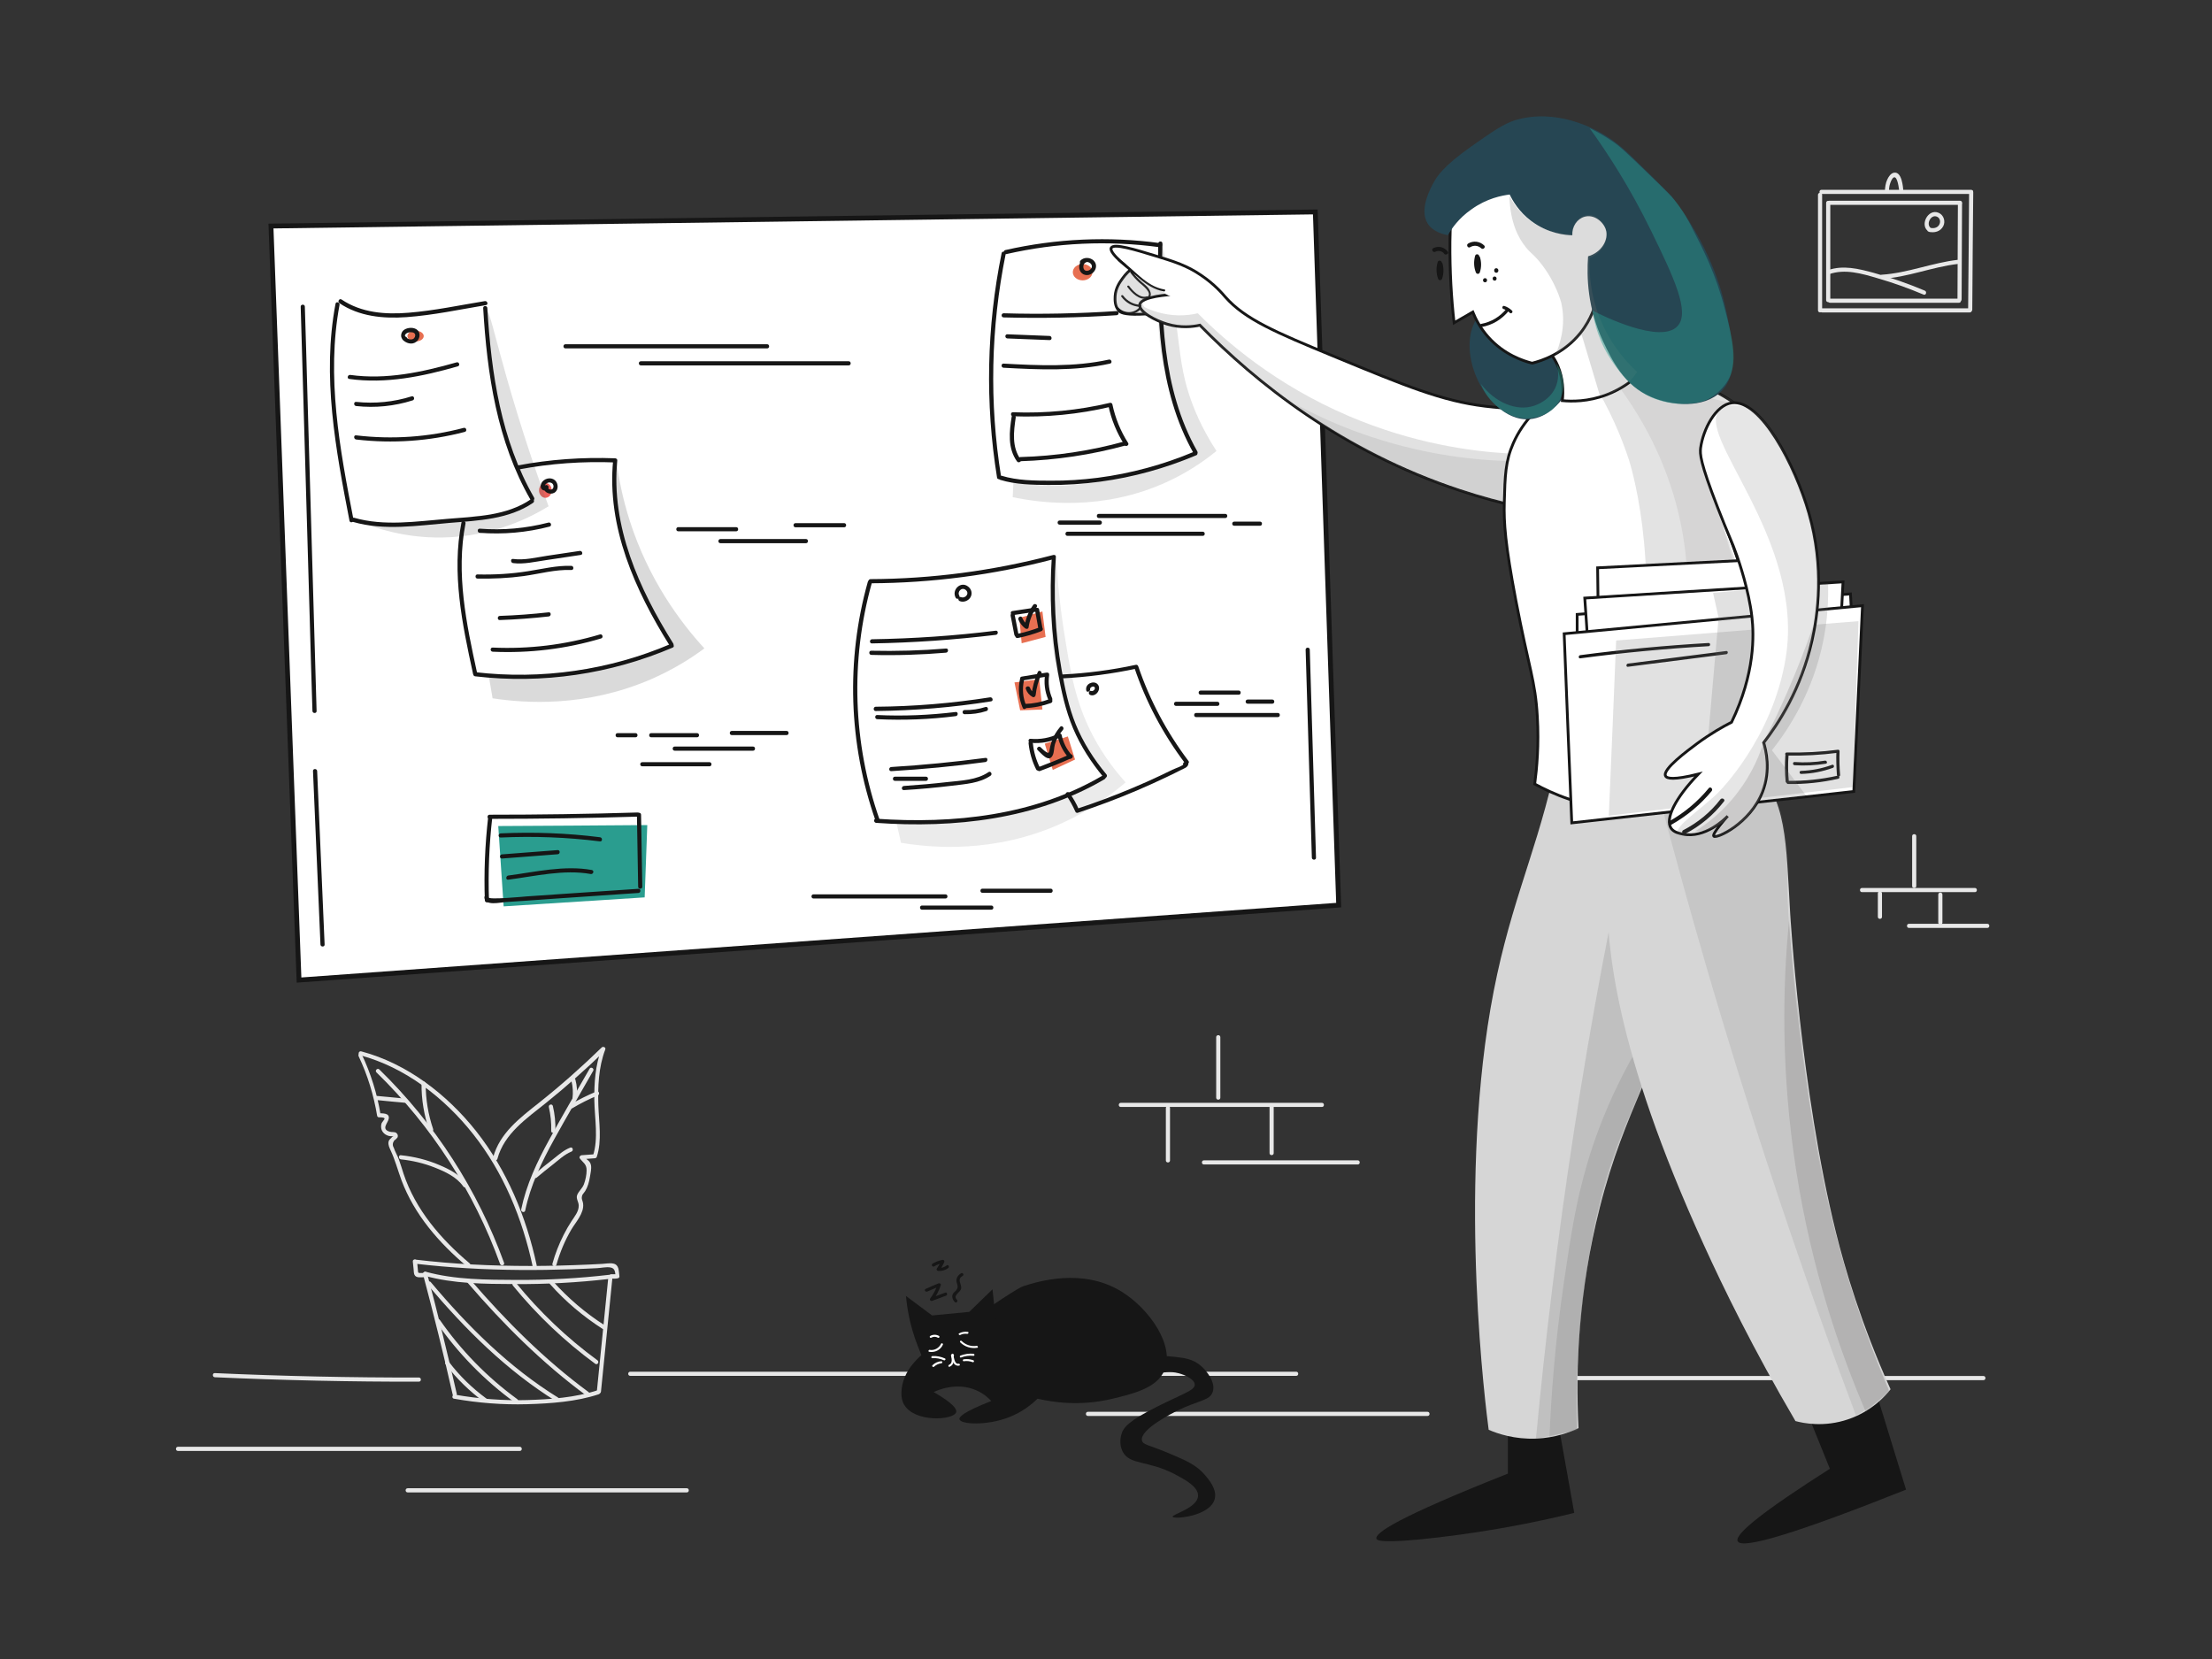 <?xml version="1.0" encoding="UTF-8" standalone="no"?>
<svg
   width="1600px"
   height="1200px"
   viewBox="0 0 1600 1200"
   version="1.1"
   id="svg208"
   sodipodi:docname="pointing.svg"
   inkscape:version="1.2 (dc2aedaf03, 2022-05-15)"
   xmlns:inkscape="http://www.inkscape.org/namespaces/inkscape"
   xmlns:sodipodi="http://sodipodi.sourceforge.net/DTD/sodipodi-0.dtd"
   xmlns="http://www.w3.org/2000/svg"
   xmlns:svg="http://www.w3.org/2000/svg">
  <rect x="0" y="0" width="1600" height="1200" fill="#333333" stroke="none"/>
  <defs
     id="defs212" />
  <sodipodi:namedview
     id="namedview210"
     pagecolor="#ffffff"
     bordercolor="#666666"
     borderopacity="1.0"
     inkscape:showpageshadow="2"
     inkscape:pageopacity="0.0"
     inkscape:pagecheckerboard="0"
     inkscape:deskcolor="#d1d1d1"
     showgrid="false"
     inkscape:zoom="0.7825"
     inkscape:cx="175.71885"
     inkscape:cy="636.42173"
     inkscape:window-width="3840"
     inkscape:window-height="2091"
     inkscape:window-x="0"
     inkscape:window-y="32"
     inkscape:window-maximized="1"
     inkscape:current-layer="Page-1" />
  <title
     id="title2">pointing</title>
  <g
     id="Page-1"
     stroke="none"
     stroke-width="1"
     fill="none"
     fill-rule="evenodd">
    <path
       d="m 155.4,996.2 c 49.2,2.2 98.4,3.3 147.6,3.2 1.9,0 1.9,-3 0,-3 -49.2,0.1 -98.4,-1 -147.6,-3.2 -1.9,-0.1 -1.9,2.9 0,3 z M 306,921.8 c 7.7,28.9 14.9,58 21.5,87.2 0.4,1.9 3.3,1.1 2.9,-0.8 -6.7,-29.2 -13.8,-58.3 -21.5,-87.2 -0.5,-1.8 -3.4,-1 -2.9,0.8 z m 134,2.2 c -2.8,27.5 -5.6,55.1 -8.3,82.6 -0.2,1.9 2.8,1.9 3,0 2.8,-27.5 5.6,-55.1 8.3,-82.6 0.1,-1.9 -2.9,-1.9 -3,0 z"
       id="Shape"
       fill="#e8e8e8"
       style="fill-rule:nonzero" />
    <path
       d="m 328.3,1011.7 c 17.5,3.1 35.2,4.5 53,4 17,-0.5 35.6,-1.8 51.8,-7.2 1.8,-0.6 1,-3.5 -0.8,-2.9 -16.1,5.3 -34.2,6.6 -51,7.1 -17.5,0.5 -35,-0.9 -52.2,-3.9 -1.9,-0.4 -2.7,2.5 -0.8,2.9 z m -21.1,-88.9 c 20.7,5.8 43.2,5.9 64.6,6 23,0.2 46,-1.1 68.8,-3.7 1.9,-0.2 1.9,-3.2 0,-3 -22.2,2.6 -44.5,3.8 -66.8,3.7 -21.7,-0.1 -44.7,-0.1 -65.8,-5.9 -1.9,-0.5 -2.7,2.4 -0.8,2.9 z"
       id="path5"
       fill="#e8e8e8"
       style="fill-rule:nonzero" />
    <path
       d="m 298.6,912.5 c 0.2,1.9 0.4,3.9 0.6,5.8 0.1,1.2 0.1,2.7 0.6,3.8 1.2,2.6 5.2,1.7 7.5,1.7 1.9,0 1.9,-3 0,-3 h -3.4 c -1.5,0 -1.5,-0.3 -1.6,-1.8 -0.2,-2.2 -0.4,-4.3 -0.6,-6.5 -0.3,-1.9 -3.3,-2 -3.1,0 z"
       id="Path"
       fill="#e8e8e8"
       style="fill-rule:nonzero" />
    <path
       d="m 300.6,914.1 c 25,2.9 50.1,4.3 75.3,4.5 12.4,0.1 24.8,-0.1 37.3,-0.5 6.2,-0.2 12.4,-0.5 18.6,-0.8 2.9,-0.1 6.9,-1.1 9.8,-0.5 3.5,0.6 3.3,3.6 3.7,6.7 0.3,-0.6 0.7,-1.2 1,-1.8 h -3.9 c -1.9,-0.4 -2.7,2.5 -0.8,2.9 2,0.4 3.5,0.4 5.4,0 0.9,-0.2 1.2,-1.1 1,-1.8 -0.5,-3.5 -0.1,-7.9 -4.3,-8.8 -2.5,-0.6 -5.6,0.1 -8.2,0.2 -3.3,0.2 -6.5,0.3 -9.8,0.5 -14,0.6 -28.1,1 -42.2,1 -27.8,0 -55.5,-1.3 -83.1,-4.6 -1.7,-0.2 -1.7,2.8 0.2,3 z m 21.7,72.7 c 8,10.5 17.4,19.6 28,27.4 1.6,1.1 3.1,-1.5 1.5,-2.6 -10.2,-7.5 -19.3,-16.3 -27,-26.4 -1.1,-1.5 -3.7,0 -2.5,1.6 z m -6.7,-30.5 c 15.6,22.5 34.8,42.2 57,58.3 1.6,1.1 3.1,-1.5 1.5,-2.6 -21.7,-15.8 -40.6,-35.2 -55.9,-57.2 -1.1,-1.6 -3.7,-0.1 -2.6,1.5 z m -6.1,-26.8 c 27,32 57,61.9 92.8,84.1 1.6,1 3.2,-1.6 1.5,-2.6 -35.6,-22 -65.4,-51.7 -92.2,-83.6 -1.2,-1.5 -3.3,0.7 -2.1,2.1 z m 28.7,-1.7 c 25.7,29.9 54.2,58.3 86,81.7 1.6,1.1 3.1,-1.5 1.5,-2.6 -31.6,-23.2 -59.9,-51.6 -85.4,-81.2 -1.3,-1.5 -3.4,0.6 -2.1,2.1 z m 32.8,2.1 c 17.4,21.3 37.4,40.3 59.6,56.6 1.6,1.1 3.1,-1.5 1.5,-2.6 -22,-16.1 -41.8,-35 -59,-56.1 -1.2,-1.5 -3.3,0.6 -2.1,2.1 z m 26.8,-1.1 c 11.2,12.6 24,23.4 38.2,32.5 1.6,1 3.1,-1.6 1.5,-2.6 -14,-8.9 -26.6,-19.7 -37.6,-32 -1.3,-1.5 -3.4,0.6 -2.1,2.1 z"
       id="path8"
       fill="#e8e8e8"
       style="fill-rule:nonzero" />
    <path
       d="m 259.4,764 c 6.5,13.7 10.9,28.1 13.4,43.1 0.1,0.7 0.8,1.1 1.4,1.1 0.6,0 3.8,-0.1 4,0.9 0.1,0.4 -1.9,2.7 -2.1,3.2 -0.6,1.6 -0.6,3.5 0,5.1 0.8,1.9 2.3,3.2 4.1,3.9 0.6,0.3 1.3,0.4 2,0.5 0.6,0.1 1.2,0.1 1.8,0 0.8,-0.1 0.7,0 -0.2,0.4 -1,1.5 -2.4,1.7 -2.8,3.9 -0.3,2.1 0.7,4.1 1.5,5.9 3.3,7 5.2,14.4 7.9,21.7 9.3,24.8 27.1,45.3 47.2,62.2 1.5,1.2 3.6,-0.9 2.1,-2.1 -20.7,-17.4 -39.1,-38.7 -47.8,-64.8 -1.1,-3.4 -2.1,-6.8 -3.3,-10.1 -1,-2.9 -2.9,-5.9 -3.8,-8.8 -1,-1.6 -0.9,-3.4 0.4,-5.2 l 1.2,-0.9 c 0.3,-0.5 0.9,-0.8 1.2,-1.4 0.4,-1.1 0.1,-2.1 -0.7,-2.9 -1.3,-1.3 -3.3,-0.6 -5,-1.1 -6.5,-1.9 -1.2,-6.3 -0.7,-9.5 0.7,-4.2 -4.5,-3.7 -7.3,-3.9 0.5,0.4 1,0.7 1.4,1.1 -2.5,-15.2 -7.1,-29.9 -13.7,-43.8 -0.4,-1.8 -3,-0.3 -2.2,1.5 z"
       id="path10"
       fill="#e8e8e8"
       style="fill-rule:nonzero" />
    <path
       d="m 260.5,763.3 c 32.5,8.7 61,30.8 81.7,57 22,27.8 35.7,61.2 43.1,95.7 0.4,1.9 3.3,1.1 2.9,-0.8 -7.5,-35 -21.5,-68.8 -43.8,-97 -21,-26.5 -50,-48.9 -83,-57.7 -2,-0.6 -2.8,2.3 -0.9,2.8 z"
       id="path12"
       fill="#e8e8e8"
       style="fill-rule:nonzero" />
    <path
       d="m 272.3,775.7 c 39.8,38.7 70.5,86.2 89.4,138.5 0.7,1.8 3.6,1 2.9,-0.8 -19.1,-52.7 -50,-100.7 -90.2,-139.8 -1.3,-1.4 -3.5,0.7 -2.1,2.1 z"
       id="path14"
       fill="#e8e8e8"
       style="fill-rule:nonzero" />
    <path
       d="m 290,838.6 c 8.4,0.9 16.6,2.8 24.4,5.9 7.6,3 15.9,6.8 20.7,13.7 1.1,1.6 3.7,0.1 2.6,-1.5 -4.8,-6.9 -12.3,-10.8 -19.9,-14 -8.9,-3.8 -18.2,-6.1 -27.9,-7.1 -1.8,-0.2 -1.8,2.8 0.1,3 z m 14.9,-54.8 c -0.1,11.5 1.8,22.8 5.5,33.7 0.6,1.8 3.5,1 2.9,-0.8 -3.6,-10.6 -5.4,-21.6 -5.4,-32.9 0,-1.9 -3,-1.9 -3,0 z m 54.9,54.4 c 4.9,-18.3 21.2,-29.2 35.1,-40.4 14.8,-11.9 29.1,-24.6 42.7,-37.8 -0.8,-0.5 -1.7,-1 -2.5,-1.5 -4.5,12.1 -5.4,24.8 -5.2,37.6 0.2,12.8 3.1,27.5 -1,39.9 0.5,-0.4 1,-0.7 1.4,-1.1 -3.2,0.2 -6.4,0.5 -9.6,0.7 -1,0.1 -2,1.3 -1.3,2.3 2.3,3.1 5,4.1 4.9,8.7 0,3.2 -0.8,6.9 -1.9,9.9 -1.1,3.1 -4,5.2 -5,8.1 -0.8,2.6 1.2,4.8 1.2,7.4 0.1,4.3 -3,7.9 -5.2,11.3 -2.1,3.2 -4,6.5 -5.7,9.9 -3.4,6.7 -6.1,13.6 -8.1,20.8 -0.5,1.9 2.4,2.7 2.9,0.8 2.5,-8.9 6.1,-17.5 10.8,-25.5 3.2,-5.4 9.2,-11.7 8.5,-18.5 -0.3,-2.7 -1.7,-3.5 -0.5,-6.6 0.1,-0.1 1.9,-2.5 2,-2.7 1.9,-3.1 2.8,-6.6 3.4,-10.1 0.4,-2.6 1.2,-5.8 0.8,-8.4 -0.6,-3.7 -3.4,-4 -5.5,-6.8 -0.4,0.8 -0.9,1.5 -1.3,2.3 3.2,-0.2 6.4,-0.5 9.6,-0.7 0.7,-0.1 1.2,-0.4 1.4,-1.1 3.8,-11.6 1.5,-25.1 1.1,-37.1 -0.4,-13.7 0.1,-27.5 5,-40.5 0.6,-1.5 -1.5,-2.4 -2.5,-1.5 -14.5,14.1 -29.7,27.6 -45.6,40.2 -13.6,10.8 -28.3,21.8 -33,39.4 -0.3,2.1 2.6,2.9 3.1,1 z"
       id="path16"
       fill="#e8e8e8"
       style="fill-rule:nonzero" />
    <path
       d="m 426.5,773 c -9.8,17.1 -19.8,34 -29.2,51.3 -8.8,16 -16.6,32.6 -20.3,50.5 -0.4,1.9 2.5,2.7 2.9,0.8 3.8,-18.3 11.9,-35.1 20.9,-51.4 9.2,-16.7 18.9,-33.1 28.3,-49.7 0.9,-1.6 -1.7,-3.2 -2.6,-1.5 z"
       id="path18"
       fill="#e8e8e8"
       style="fill-rule:nonzero" />
    <path
       d="m 397,800.8 c 1.3,5.7 1.9,11.4 1.7,17.2 -0.1,1.9 2.9,1.9 3,0 0.2,-6.1 -0.4,-12 -1.8,-18 -0.5,-1.9 -3.3,-1.1 -2.9,0.8 z m 16.3,-19.1 c 1.1,4.3 1.3,8.5 0.8,12.8 -0.2,1.9 2.8,1.9 3,0 0.6,-4.6 0.3,-9.1 -0.9,-13.6 -0.5,-1.8 -3.4,-1 -2.9,0.8 z m 0.7,19.9 c 5.9,-3.5 12,-6.6 18.3,-9.2 1.8,-0.7 1,-3.6 -0.8,-2.9 -6.6,2.7 -12.9,5.9 -19.1,9.5 -1.6,1 -0.1,3.6 1.6,2.6 z m -25.8,50.2 c 3.8,-3.2 7.6,-6.3 11.5,-9.3 4.1,-3.2 8.6,-7.5 13.6,-9.5 1.8,-0.7 1,-3.6 -0.8,-2.9 -4.5,1.7 -8.2,5 -12,8 -4.9,3.8 -9.7,7.6 -14.4,11.6 -1.5,1.2 0.6,3.3 2.1,2.1 z M 272.4,795.7 c 7,0.7 14,1.4 21,2 1.9,0.2 1.9,-2.8 0,-3 -7,-0.7 -14,-1.4 -21,-2 -1.9,-0.2 -1.9,2.8 0,3 z m 183.5,199.5 h 481.7 c 1.9,0 1.9,-3 0,-3 H 455.9 c -2,0 -2,3 0,3 z m 423.8,-245 V 794 c 0,1.9 3,1.9 3,0 v -43.8 c 0,-1.9 -3,-1.9 -3,0 z m -69,50.5 h 145.5 c 1.9,0 1.9,-3 0,-3 H 810.7 c -1.9,0 -2,3 0,3 z"
       id="path20"
       fill="#e8e8e8"
       style="fill-rule:nonzero" />
    <path
       d="m 843.3,801.5 v 37.9 c 0,1.9 3,1.9 3,0 v -37.9 c 0,-2 -3,-2 -3,0 z m 75,-0.8 v 33.4 c 0,1.9 3,1.9 3,0 v -33.4 c 0,-1.9 -3,-1.9 -3,0 z m -47.5,41.6 h 111.3 c 1.9,0 1.9,-3 0,-3 H 870.8 c -1.9,0 -1.9,3 0,3 z m -83.9,181.9 h 245.7 c 1.9,0 1.9,-3 0,-3 H 786.9 c -1.9,0 -1.9,3 0,3 z m 338.7,-25.9 h 309.1 c 1.9,0 1.9,-3 0,-3 h -309.1 c -1.9,0 -1.9,3 0,3 z m -996.9,51.2 H 376 c 1.9,0 1.9,-3 0,-3 H 128.7 c -1.9,0 -1.9,3 0,3 z m 166.2,30 h 201.9 c 1.9,0 1.9,-3 0,-3 H 294.9 c -2,0 -2,3 0,3 z M 1318,224.5 v -83.6 c 0,-1.9 -3,-1.9 -3,0 v 83.6 c 0,1.9 3,1.9 3,0 z"
       id="path22"
       fill="#e8e8e8"
       style="fill-rule:nonzero" />
    <path
       d="m 1317.5,140.3 h 108.3 c 1.9,0 1.9,-3 0,-3 h -108.3 c -1.9,0 -1.9,3 0,3 z"
       id="path24"
       fill="#e8e8e8"
       style="fill-rule:nonzero" />
    <path
       d="m 1424.3,139 c -0.2,28.3 -0.4,56.6 -0.7,84.9 0,1.9 3,1.9 3,0 0.2,-28.3 0.4,-56.6 0.7,-84.9 0,-1.9 -3,-1.9 -3,0 z"
       id="path26"
       fill="#e8e8e8"
       style="fill-rule:nonzero" />
    <path
       d="m 1318,226 h 106.8 c 1.9,0 1.9,-3 0,-3 H 1318 c -1.9,0 -1.9,3 0,3 z m 2.9,-79.3 v 70.4 c 0,1.9 3,1.9 3,0 v -70.4 c 0,-1.9 -3,-1.9 -3,0 z"
       id="path28"
       fill="#e8e8e8"
       style="fill-rule:nonzero" />
    <path
       d="m 1323.1,148.2 h 94.7 c 1.9,0 1.9,-3 0,-3 h -94.7 c -2,0 -2,3 0,3 z"
       id="path30"
       fill="#e8e8e8"
       style="fill-rule:nonzero" />
    <path
       d="m 1416.2,147.4 -0.3,69.1 c 0,1.9 3,1.9 3,0 l 0.3,-69.1 c 0,-1.9 -3,-1.9 -3,0 z"
       id="path32"
       fill="#e8e8e8"
       style="fill-rule:nonzero" />
    <path
       d="m 1323.7,219 h 93.3 c 1.9,0 1.9,-3 0,-3 h -93.3 c -1.9,0 -1.9,3 0,3 z m -0.6,-20.7 c 11.5,-4 23.6,-0.4 34.8,2.9 11.4,3.3 22.6,7.3 33.5,11.9 1.8,0.7 2.6,-2.2 0.8,-2.9 -12.1,-5.1 -24.5,-9.4 -37.1,-12.9 -10.7,-2.9 -22,-5.7 -32.8,-1.9 -1.8,0.6 -1,3.5 0.8,2.9 z"
       id="path34"
       fill="#e8e8e8"
       style="fill-rule:nonzero" />
    <path
       d="m 1361.1,201.7 c 18.9,-1.1 36.6,-8.7 55.3,-10.8 1.9,-0.2 1.9,-3.2 0,-3 -18.7,2.1 -36.4,9.6 -55.3,10.8 -2,0.2 -2,3.2 0,3 z m 35.8,-36.6 c -4.2,-2.4 -0.4,-10.3 4.1,-8.4 2.4,1 2.9,3.9 1.6,6 -1.4,2.3 -4.3,2.7 -6.7,2 -1.9,-0.5 -2.7,2.4 -0.8,2.9 4,1.1 8.5,-0.1 10.5,-4 1.8,-3.5 0.4,-8.1 -3.4,-9.7 -7.8,-3.3 -14.2,9.7 -6.8,13.8 1.6,0.9 3.2,-1.7 1.5,-2.6 z m -30.6,-26.8 c 0.1,-1.7 0.2,-3.4 0.7,-5 0.4,-1.3 1.4,-4.4 2.9,-5 2.7,-1 3.7,8.5 3.9,10.3 0.2,1.9 3.2,1.9 3,0 -0.3,-3.5 -1.1,-14.5 -6.7,-13.7 -2.4,0.3 -4.1,3 -5,5 -1.2,2.6 -1.6,5.5 -1.7,8.3 -0.1,2 2.9,2 2.9,0.1 z m 16.8,466.5 v 36.1 c 0,1.9 3,1.9 3,0 v -36.1 c 0,-1.9 -3,-1.9 -3,0 z"
       id="path36"
       fill="#e8e8e8"
       style="fill-rule:nonzero" />
    <path
       d="m 1346.8,645.3 h 81.7 c 1.9,0 1.9,-3 0,-3 h -81.7 c -1.9,0 -1.9,3 0,3 z"
       id="path38"
       fill="#e8e8e8"
       style="fill-rule:nonzero" />
    <path
       d="m 1358.3,646.2 v 17 c 0,1.9 3,1.9 3,0 v -17 c 0,-1.9 -3,-1.9 -3,0 z m 43.7,0.9 v 20.2 c 0,1.9 3,1.9 3,0 v -20.2 c 0,-2 -3,-2 -3,0 z"
       id="path40"
       fill="#e8e8e8"
       style="fill-rule:nonzero" />
    <path
       d="m 1380.8,671.2 h 56.7 c 1.9,0 1.9,-3 0,-3 h -56.7 c -1.9,0 -1.9,3 0,3 z"
       id="path42"
       fill="#e8e8e8"
       style="fill-rule:nonzero" />
    <path
       d="m 688.9,963.6 c 31.5,-21.3 47.3,-32 51.4,-33.3 10,-3.2 42.4,-13.5 70.7,3.8 20.3,12.4 39,39.3 31.2,57.3 -5.6,12.8 -22.7,16.8 -38.2,20.5 -22.9,5.4 -42.5,2.4 -53.5,-0.2 -4.3,4.2 -11.2,9.8 -20.9,13.5 -16.1,6.2 -34.7,5.1 -35.6,1.4 -0.4,-1.9 3.6,-5.6 23,-13.2 -2.3,-2.5 -5.7,-5.5 -10.5,-7.6 -14.2,-6.5 -28.4,-0.2 -31.1,1.1 13.9,8.1 16.9,12.3 16.2,14.6 -1.8,5.8 -30.1,7.7 -37.7,-5.6 -0.8,-1.3 -3,-5.8 -1.2,-14.3 3.6,-15.6 16.6,-24.7 36.2,-38 z"
       id="path44"
       fill="#161616"
       style="fill-rule:nonzero" />
    <path
       d="m 826.1,985.8 c 3.2,-6.6 17.6,-5 23.2,-4.4 7.2,0.8 13.6,1.5 19.4,6.6 4.4,3.8 10.8,12.1 8.5,18.8 -2.1,6.4 -10,5.9 -25.3,13.4 -2.6,1.3 -27.6,13.6 -25.9,21.7 0.7,3.3 5.2,3.2 19.5,9.3 12.4,5.2 19.7,8.4 25.8,15.4 3,3.5 9,10.4 7.4,17.4 -3,12.9 -29.8,15.1 -30.5,13.1 -0.6,-1.7 18.2,-6.4 18.4,-15.2 0.2,-6.7 -10.3,-12.1 -16.9,-15.6 -19.4,-10.1 -32.5,-6.5 -37.6,-16.2 -2.9,-5.5 -1.3,-11.4 -1,-12.5 1.5,-5.4 5.7,-10 26.2,-20.3 18.7,-9.4 27,-11.6 26.9,-15.8 -0.1,-3.9 -7.3,-7.1 -11.7,-8.2 -12.4,-3.3 -21.5,4.5 -25.7,0.1 -1.8,-2 -1.7,-5.4 -0.7,-7.6 z m -170.8,-48.4 18.9,14.1 c 9,-0.9 17.9,-1.7 26.9,-2.6 5.6,-5.4 11.2,-10.9 16.8,-16.3 0.4,3.4 1.2,11.1 1.5,14.8 3.5,33.3 3.8,36.2 1.7,40 -6.9,12.3 -30.2,17.3 -43.6,8.7 -6.5,-4.2 -9,-10.5 -13.7,-22.6 -5.7,-14.6 -7.7,-27.4 -8.5,-36.1 z"
       id="path46"
       fill="#161616"
       style="fill-rule:nonzero" />
    <path
       d="m 680.7,972 c -1.5,3.1 -4.8,5 -8.2,4.4 -0.9,-0.2 -1.3,1.3 -0.4,1.4 4.1,0.7 8.2,-1.3 9.9,-5.1 0.4,-0.8 -0.8,-1.6 -1.3,-0.7 z m 13.9,-1 c 3.3,3.2 7.7,4.6 12.2,3.9 1,-0.1 0.5,-1.6 -0.4,-1.4 -4,0.6 -7.9,-0.7 -10.8,-3.5 -0.7,-0.7 -1.7,0.3 -1,1 z m -5.3,9.5 c -0.3,0 -0.5,-0.1 -0.8,-0.1 0.1,-0.1 0.1,-0.3 0.2,-0.4 0.2,0.2 0.5,0.4 0.7,0.6 0,-0.2 -0.1,-0.3 -0.1,-0.5 -0.3,-0.9 -1.7,-0.5 -1.4,0.4 0.5,2.2 1.3,5.6 -1.4,6.7 -0.9,0.4 -0.5,1.8 0.4,1.4 3.6,-1.5 3.2,-5.4 2.5,-8.6 -0.5,0.1 -1,0.3 -1.4,0.4 0,0.2 0.1,0.3 0.1,0.5 0.1,0.3 0.4,0.6 0.7,0.6 2.6,-0.2 0.5,-3.8 -0.7,-1.7 -0.5,0.7 0.7,1.5 1.2,0.7 z"
       id="path48"
       fill="#ffffff"
       style="fill-rule:nonzero" />
    <path
       d="m 688.3,981.2 c 0.5,1.7 0.6,3.6 1.7,5.1 0.9,1.2 2.3,1.8 3.8,1.5 0.9,-0.2 0.5,-1.6 -0.4,-1.4 -2.8,0.6 -3.2,-3.8 -3.7,-5.6 -0.2,-0.9 -1.6,-0.5 -1.4,0.4 z m -4.8,1.4 c -2.9,-1.3 -5.9,-1.9 -9.1,-1.7 -1,0.1 -1,1.6 0,1.5 2.9,-0.2 5.7,0.3 8.3,1.5 0.9,0.4 1.7,-0.9 0.8,-1.3 z m -2.6,2 c -2.5,0.2 -4.7,1.2 -6.4,2.9 -0.7,0.7 0.4,1.7 1.1,1.1 1.5,-1.4 3.3,-2.3 5.4,-2.5 0.8,-0.1 0.8,-1.6 -0.1,-1.5 z m 14.3,-2.7 c 2.9,-1.1 5.8,-1.5 8.9,-1.2 1,0.1 1,-1.4 0,-1.5 -3.2,-0.3 -6.3,0.2 -9.3,1.3 -0.9,0.3 -0.6,1.8 0.4,1.4 z m 2,2.7 c 2.2,-0.3 4.3,-0.1 6.4,0.7 0.9,0.3 1.3,-1.1 0.4,-1.4 -2.2,-0.8 -4.5,-1 -6.8,-0.7 -1,0 -1,1.6 0,1.4 z m -23.6,-17 c 1.5,-0.9 3.3,-0.9 4.8,0 0.8,0.5 1.6,-0.8 0.8,-1.3 -2,-1.1 -4.3,-1.1 -6.3,0 -0.9,0.5 -0.1,1.8 0.7,1.3 z m 21,-2 c 1.5,-0.8 3.2,-1 5,-0.8 0.9,0.1 1.4,-1.3 0.4,-1.4 -2.1,-0.3 -4.2,0 -6.1,1 -1,0.3 -0.2,1.6 0.7,1.2 z"
       id="path50"
       fill="#ffffff"
       style="fill-rule:nonzero" />
    <path
       d="m 670.7,934.2 c 3.1,-1.3 6.2,-2.6 9.2,-4 -0.6,-0.4 -1.1,-0.8 -1.7,-1.3 -1.2,3.8 -3,7.2 -5.4,10.4 -0.6,0.8 0.4,2 1.3,1.7 3.4,-1.3 6.8,-2.5 10.2,-3.8 1.3,-0.5 0.8,-2.7 -0.6,-2.2 -3.4,1.3 -6.8,2.5 -10.2,3.8 0.4,0.6 0.8,1.1 1.3,1.7 2.6,-3.3 4.4,-6.9 5.7,-10.9 0.3,-1 -0.8,-1.6 -1.7,-1.3 -3.1,1.3 -6.2,2.6 -9.2,4 -1.4,0.6 -0.2,2.5 1.1,1.9 z m 5,-18.2 c 2.1,-1.2 4.2,-2 6.5,-2.5 -0.4,-0.6 -0.8,-1.1 -1.3,-1.7 -0.9,2 -2,4 -3.3,5.8 -0.5,0.8 0.2,1.6 1,1.7 2.7,0.2 5.2,-0.5 7.3,-2.1 1.1,-0.9 0,-2.8 -1.1,-1.9 -1.8,1.4 -3.8,2 -6.1,1.8 0.3,0.6 0.6,1.1 1,1.7 1.3,-1.9 2.4,-3.8 3.3,-5.8 0.4,-0.9 -0.3,-1.9 -1.3,-1.7 -2.5,0.5 -4.9,1.4 -7.1,2.7 -1.3,0.8 -0.2,2.7 1.1,2 z m 16.5,24.2 c -3.3,-3.3 2.4,-5.2 3,-8.1 0.6,-3.4 -3.4,-6.6 1.1,-9.2 1.3,-0.7 0.1,-2.7 -1.1,-1.9 -1.6,0.9 -2.9,2.3 -3.3,4.2 -0.6,3.2 2.2,5.1 -0.2,8 -1.1,1.4 -2.4,1.8 -2.8,3.7 -0.4,1.9 0.4,3.5 1.7,4.9 1.1,1 2.7,-0.6 1.6,-1.6 z"
       id="path52"
       fill="#161616"
       style="fill-rule:nonzero" />
    <path
       d="M 968.3,654.7 C 717.6,672.8 466.9,690.8 216.3,708.9 209.5,527.1 202.7,345.3 196,163.5 l 755.4,-10.2 c 5.6,167.1 11.2,334.2 16.9,501.4 z"
       id="path54"
       stroke="#161616"
       stroke-width="3.5"
       fill="#ffffff"
       style="fill-rule:nonzero" />
    <path
       d="m 409,252 h 145.9 c 1.9,0 1.9,-3 0,-3 H 409 c -1.9,0 -1.9,3 0,3 z m 54.6,12.3 h 150.3 c 1.9,0 1.9,-3 0,-3 H 463.6 c -2,0 -2,3 0,3 z M 226.4,557.7 c 1.8,41.8 3.6,83.7 5.4,125.5 0.1,1.9 3.1,1.9 3,0 -1.8,-41.8 -3.6,-83.7 -5.4,-125.5 -0.1,-1.9 -3.1,-1.9 -3,0 z m 220.3,-24.4 h 13 c 1.9,0 1.9,-3 0,-3 h -13 c -1.9,0 -1.9,3 0,3 z m 24.3,0 h 33.2 c 1.9,0 1.9,-3 0,-3 H 471 c -1.9,0 -1.9,3 0,3 z m 58.3,-1.6 H 569 c 1.9,0 1.9,-3 0,-3 h -39.7 c -1.9,0 -1.9,3 0,3 z m -64.7,22.6 h 48.6 c 1.9,0 1.9,-3 0,-3 h -48.6 c -2,0 -2,3 0,3 z M 488,543 h 56.7 c 1.9,0 1.9,-3 0,-3 H 488 c -1.9,0 -1.9,3 0,3 z m 100.4,106.9 h 95.5 c 1.9,0 1.9,-3 0,-3 h -95.5 c -1.9,0 -1.9,3 0,3 z m 78.5,8.1 h 50.2 c 1.9,0 1.9,-3 0,-3 h -50.2 c -1.9,0 -1.9,3 0,3 z m 43.7,-12.2 H 760 c 1.9,0 1.9,-3 0,-3 h -49.4 c -1.9,0 -1.9,3 0,3 z m 84.2,-271.1 h 91.5 c 1.9,0 1.9,-3 0,-3 h -91.5 c -1.9,0 -1.9,3 0,3 z m -28.3,4.8 h 29.1 c 1.9,0 1.9,-3 0,-3 h -29.1 c -2,0 -2,3 0,3 z m 5.6,8.1 H 870 c 1.9,0 1.9,-3 0,-3 h -97.9 c -1.9,0 -1.9,3 0,3 z m 120.7,-7.3 h 18.6 c 1.9,0 1.9,-3 0,-3 h -18.6 c -2,0 -2,3 0,3 z M 868.5,502.5 H 896 c 1.9,0 1.9,-3 0,-3 h -27.5 c -2,0 -2,3 0,3 z m -17.8,8.1 h 29.9 c 1.9,0 1.9,-3 0,-3 h -29.9 c -2,0 -2,3 0,3 z m 14.5,8.1 h 59.1 c 1.9,0 1.9,-3 0,-3 h -59.1 c -1.9,0 -1.9,3 0,3 z m 37.3,-9.7 h 17.8 c 1.9,0 1.9,-3 0,-3 h -17.8 c -2,0 -2,3 0,3 z M 490.6,384.3 h 41.9 c 1.9,0 1.9,-3 0,-3 h -41.9 c -1.9,0 -1.9,3 0,3 z m 30.5,8.6 H 583 c 1.9,0 1.9,-3 0,-3 h -61.9 c -1.9,0 -2,3 0,3 z m 54.3,-11.5 h 35.2 c 1.9,0 1.9,-3 0,-3 h -35.2 c -1.9,0 -1.9,3 0,3 z m -357.9,-159.6 6.6,227.8 c 0.6,21.6 1.2,43.1 1.9,64.7 0.1,1.9 3.1,1.9 3,0 l -6.6,-227.8 c -0.6,-21.6 -1.2,-43.1 -1.9,-64.7 0,-1.9 -3,-1.9 -3,0 z m 726.9,248.1 4.5,150.5 c 0.1,1.9 3.1,1.9 3,0 l -4.5,-150.5 c 0,-1.9 -3,-1.9 -3,0 z"
       id="path56"
       fill="#161616"
       style="fill-rule:nonzero" />
    <path
       d="m 737.3,446.9 c 0.6,6.1 1.2,12.3 1.7,18.4 5.8,-1.5 11.5,-3.1 17.3,-4.6 -0.8,-6.1 -1.5,-12.3 -2.3,-18.4 -5.6,1.5 -11.1,3.1 -16.7,4.6 z m -3.5,46.7 c 6,-0.8 11.9,-1.5 17.9,-2.3 0.8,7.3 1.5,14.6 2.3,21.9 -5.4,0.2 -10.8,0.4 -16.1,0.6 -1.4,-6.8 -2.7,-13.5 -4.1,-20.2 z m 21.9,44.3 c 1.9,6.3 3.8,12.7 5.8,19 5.4,-2.5 10.8,-5 16.1,-7.5 -1.7,-5.6 -3.5,-11.1 -5.2,-16.7 -5.5,1.8 -11.1,3.5 -16.7,5.2 z"
       id="path58"
       fill="#e5261f"
       style="fill-rule:nonzero;fill:#e76f51;fill-opacity:1" />
    <path
       d="m 360.4,597.5 c 1.3,19.4 2.6,38.8 3.9,58.1 34,-2.2 68,-4.3 102,-6.5 0.6,-17.4 1.3,-34.9 1.9,-52.3 -35.9,0.3 -71.9,0.5 -107.8,0.7 z"
       id="path60"
       fill="#e5261f"
       style="fill-rule:nonzero;fill:#2a9d8f;fill-opacity:1" />
    <ellipse
       id="Oval"
       fill="#e5261f"
       cx="783.1"
       cy="196.9"
       rx="7.1"
       ry="5.9"
       style="fill-rule:nonzero;fill:#e76f51;fill-opacity:1" />
    <ellipse
       id="ellipse63"
       fill="#ec615b"
       cx="300.6"
       cy="243.1"
       rx="5.9"
       ry="3.9"
       style="fill-rule:nonzero;fill:#e76f51;fill-opacity:1" />
    <ellipse
       id="ellipse65"
       fill="#ec615b"
       cx="394.5"
       cy="354.7"
       rx="4.6"
       ry="5.4"
       style="fill-rule:nonzero" />
    <path
       d="m 352.3,225.4 c 1.8,-0.3 5.3,16.4 13.9,46.7 11.3,39.9 22.5,72.1 30.6,94.1 -12.3,7.6 -39.8,22.1 -77.3,22.6 -26.5,0.3 -47.4,-6.5 -59.8,-11.7 24.3,2.7 43.9,2 57.6,0.7 21.7,-2 17.9,-4.3 34.3,-5.1 6.8,-0.3 15.7,-0.3 24.8,-5.8 3.3,-2 5.7,-4.2 7.3,-5.8 -6.4,-13.2 -14.6,-32.6 -21.2,-56.9 -10.5,-39.5 -12.8,-78.3 -10.2,-78.8 z"
       id="path67"
       fill="#6d6c6c"
       opacity="0.21"
       style="fill-rule:nonzero" />
    <path
       d="m 446,333.9 c 1.6,12.7 4.5,26.9 9.3,42.1 13.7,43.2 36.8,74 54.2,93 -10.4,7.7 -23.3,15.7 -38.8,22.4 -47,20.3 -90.9,17.3 -114.4,13.7 l -2.7,-15.9 c 10,0.3 20.6,0.1 31.7,-0.5 39.6,-2.5 73.6,-11.4 100.7,-21.3 -8.6,-14.6 -14.8,-27.2 -19.1,-36.7 -10.4,-22.7 -18.1,-39.8 -20.8,-62.9 -1.7,-14.1 -1,-26 -0.1,-33.9 z"
       id="path69"
       fill="#6d6c6c"
       opacity="0.25"
       style="fill-rule:nonzero" />
    <path
       d="m 763.9,400.1 c 1,22.8 3.4,41.7 5.5,55.3 4.9,31.2 8.5,52.8 21.3,77.1 8,15.1 17,26.2 23.5,33.4 -11.3,9.7 -26.5,20.7 -46,29.5 -49,22.3 -95,17.8 -116.5,14.2 -1.1,-4.9 -2.2,-9.8 -3.3,-14.8 2.7,0.2 6.9,0.4 12,0.5 17,0.4 52.4,1 93,-12.6 11.4,-3.8 27.4,-10.2 45.4,-20.8 -7.1,-9.5 -14.1,-20.8 -20.2,-33.9 -24.1,-51.7 -19.3,-101.9 -14.7,-127.9 z"
       id="path71"
       fill="#6d6c6c"
       opacity="0.14"
       style="fill-rule:nonzero" />
    <path
       d="m 840.5,175.8 c 2,9.3 4.9,23.5 7.8,41.2 5.4,34.2 5,46.6 11.3,66.8 3.3,10.5 9.2,25.4 20.3,42.4 -9.3,7.6 -20.9,15.5 -35.2,22.1 -46.8,21.7 -91.6,15.6 -112.2,11.3 0.2,-4 0.4,-8 0.6,-11.9 2.6,0.7 6.5,1.6 11.3,2.4 6.3,1 29.6,4.4 73.4,-6.6 12.1,-3 28.4,-7.8 47.1,-15.5 -3.6,-6.4 -8.9,-16.4 -13.7,-29.2 -14,-37.1 -13.9,-69.3 -13.7,-85.9 0.1,-9.1 0.7,-21.8 3,-37.1 z"
       id="path73"
       fill="#6d6c6c"
       opacity="0.18"
       style="fill-rule:nonzero" />
    <g
       id="Group"
       transform="translate(238,173)"
       fill="#161616"
       style="fill-rule:nonzero">
      <path
         d="m 4.7,46.7 c -9.9,52.4 0.1,105.4 10.1,157 0.4,1.9 3.3,1.1 2.9,-0.8 C 7.8,151.9 -2.1,99.4 7.6,47.5 7.9,45.7 5,44.8 4.7,46.7 Z"
         id="path75" />
      <path
         d="m 7.5,46.3 c 14.3,9.6 31.6,11.3 48.5,10.1 19.3,-1.4 38.4,-5.5 57.5,-8.7 1.9,-0.3 1.1,-3.2 -0.8,-2.9 -18.3,3 -36.6,6.9 -55.1,8.4 C 40.7,54.6 23.4,53.3 9,43.6 7.4,42.6 5.9,45.2 7.5,46.3 Z m 104,3.5 c 2.8,47.8 10,96.6 34.2,138.6 1,1.7 3.6,0.2 2.6,-1.5 -23.9,-41.6 -31,-89.9 -33.8,-137.1 -0.1,-1.9 -3.1,-1.9 -3,0 z"
         id="path77" />
      <path
         d="m 17.3,204.5 c 22.7,6.6 47.1,2.6 70.2,0.7 20.5,-1.7 42.5,-2.5 60.1,-14.5 1.6,-1.1 0.1,-3.7 -1.5,-2.6 -17.7,12.1 -39.9,12.5 -60.5,14.2 -22.2,1.8 -45.6,5.5 -67.5,-0.8 -1.9,-0.4 -2.7,2.5 -0.8,3 z M 55.7,70.7 c -2,-0.9 0.2,-2.8 1.4,-3.1 1.5,-0.4 4.4,-0.6 5.1,1.1 0.5,1.3 -0.3,3 -1.5,3.5 -1.9,0.9 -4,-0.2 -5.3,-1.5 -1.4,-1.4 -3.5,0.7 -2.1,2.1 2.5,2.5 6.6,3.8 9.7,1.5 2.5,-1.8 3.4,-5.8 1.3,-8.2 -2.4,-2.7 -7.5,-2.4 -10.2,-0.4 -2.4,1.8 -2.9,6.1 0.2,7.5 1.7,0.9 3.2,-1.7 1.4,-2.5 z"
         id="path79" />
      <path
         d="m 95.8,204.9 c -7.2,36.5 0.5,73.4 8.3,109.2 0.4,1.9 3.3,1.1 2.9,-0.8 -7.7,-35.2 -15.3,-71.6 -8.3,-107.6 0.4,-1.9 -2.5,-2.7 -2.9,-0.8 z m 41.3,-38.3 c 23.1,-4.4 46.5,-6 69.9,-5.1 l -1.5,-1.5 c -4.7,48.2 15.9,94.1 40.9,134 1,1.6 3.6,0.1 2.6,-1.5 C 224.3,253 203.8,207.7 208.5,160 c 0.1,-0.8 -0.8,-1.5 -1.5,-1.5 -23.7,-0.9 -47.4,0.8 -70.7,5.2 -1.9,0.4 -1.1,3.3 0.8,2.9 z"
         id="path81" />
      <path
         d="m 105.7,316.2 c 48.6,5.7 97.9,-1.6 142.9,-20.8 1.8,-0.8 0.2,-3.3 -1.5,-2.6 -44.4,19 -93.4,26 -141.4,20.4 -1.9,-0.2 -1.9,2.8 0,3 z m 50.2,-137.3 c 0,-0.1 0.3,-0.6 0.3,-0.8 0.1,-0.4 0.4,-0.8 0.7,-1.1 0.6,-0.5 1.3,-0.9 2.1,-1 1.5,-0.2 2.9,0.6 3.3,2.1 0.3,1.2 -0.2,2.8 -1.6,3 -1.3,0.2 -2.5,-0.7 -2.7,-2 -0.3,-1.9 -3.2,-1.1 -2.9,0.8 0.5,3.5 5,5.2 7.9,3.5 3.2,-1.9 3,-6.8 0.3,-9.1 -3,-2.5 -8,-1.2 -9.7,2.2 -0.8,1.7 -0.8,4 1.1,5 1.5,0.8 3.7,0.1 4.1,-1.8 0.3,-1.9 -2.6,-2.7 -2.9,-0.8 z M 14.6,101.1 c 26.6,3.7 53,-1.8 78.5,-9.1 1.9,-0.5 1.1,-3.4 -0.8,-2.9 -25,7.1 -50.9,12.7 -76.9,9.1 -1.9,-0.3 -2.7,2.6 -0.8,2.9 z m 5,19.6 c 13.8,1.5 27.6,0.1 40.9,-4.1 1.8,-0.6 1.1,-3.5 -0.8,-2.9 -13,4.1 -26.5,5.4 -40.1,4 -1.9,-0.2 -1.9,2.8 0,3 z m 0,24.2 c 26.4,3.1 53,1.2 78.6,-5.5 1.9,-0.5 1.1,-3.4 -0.8,-2.9 -25.4,6.7 -51.7,8.5 -77.8,5.4 -1.9,-0.3 -1.9,2.7 0,3 z m 98.8,153.5 c 26.5,1.2 53,-2 78.4,-9.6 1.8,-0.5 1.1,-3.4 -0.8,-2.9 -25.2,7.5 -51.3,10.7 -77.6,9.5 -2,-0.1 -2,2.9 0,3 z m 5.1,-22.9 c 11.8,-0.4 23.6,-1.3 35.4,-2.6 1.9,-0.2 1.9,-3.2 0,-3 -11.8,1.3 -23.5,2.2 -35.4,2.6 -1.9,0.1 -1.9,3.1 0,3 z m 9.6,-41.2 c 7.8,1 15.9,-1 23.6,-2.1 8.5,-1.3 16.9,-2.5 25.4,-3.8 1.9,-0.3 1.1,-3.2 -0.8,-2.9 -7.8,1.2 -15.7,2.4 -23.5,3.5 -8.1,1.2 -16.5,3.4 -24.7,2.3 -1.9,-0.3 -1.9,2.7 0,3 z M 486.5,10.1 c -10.9,53.5 -12,108.5 -3.3,162.4 0.3,1.9 3.2,1.1 2.9,-0.8 -8.6,-53.3 -7.4,-107.9 3.3,-160.8 0.4,-1.9 -2.5,-2.7 -2.9,-0.8 z"
         id="path83" />
      <path
         d="m 489.9,10.8 c 36.3,-8.3 73.8,-10 110.8,-5 1.9,0.3 2.7,-2.6 0.8,-2.9 -37.5,-5.1 -75.5,-3.4 -112.4,5 -1.8,0.5 -1,3.4 0.8,2.9 z"
         id="path85" />
      <path
         d="m 599.8,3.1 c -1.1,51.5 -0.4,105.9 25.7,152 1,1.7 3.5,0.2 2.6,-1.5 C 602.3,108 601.7,54.1 602.8,3.1 c 0.1,-1.9 -2.9,-1.9 -3,0 z"
         id="path87" />
      <path
         d="m 485.5,174.1 c 11.2,3.4 23.2,3.6 34.8,3.7 12.5,0.1 25,-0.7 37.5,-2.4 23.9,-3.2 47.2,-9.7 69.5,-19.1 1.8,-0.7 0.2,-3.3 -1.5,-2.6 -22.3,9.4 -45.8,15.8 -69.8,18.9 -11.2,1.4 -22.5,2.2 -33.8,2.1 -11.9,0 -24.4,-0.1 -35.8,-3.6 -2,-0.4 -2.7,2.5 -0.9,3 z M 546.7,14 c -3.4,1.2 -4.9,5.1 -3.7,8.4 1.4,3.7 5.7,4.6 8.9,2.4 3.1,-2.2 4.1,-6.6 1.1,-9.4 -2.6,-2.4 -7.1,-2.5 -9.5,0.1 -1.3,1.4 0.8,3.5 2.1,2.1 3,-3.2 8.9,1.3 4.8,4.5 -1.6,1.2 -3.9,1.2 -4.6,-0.9 -0.5,-1.6 0,-3.8 1.7,-4.4 1.8,-0.6 1,-3.5 -0.8,-2.8 z M 488,56.6 c 27.3,0.7 54.5,0.2 81.7,-1.6 1.9,-0.1 1.9,-3.1 0,-3 -27.2,1.8 -54.5,2.4 -81.7,1.6 -2,0 -2,3 0,3 z m 2.7,15.2 c 10.2,0.4 20.4,0.8 30.5,1.2 1.9,0.1 1.9,-2.9 0,-3 -10.2,-0.4 -20.4,-0.8 -30.5,-1.2 -2,-0.1 -2,2.9 0,3 z M 487.9,93 c 25.7,1.4 51.7,2.6 77,-3 1.9,-0.4 1.1,-3.3 -0.8,-2.9 -25.1,5.5 -50.8,4.3 -76.2,2.9 -1.9,-0.1 -1.9,2.9 0,3 z M 115.1,418.1 c -2.3,20 -3.1,40.1 -2.4,60.2 0.1,1.9 3.1,1.9 3,0 -0.7,-20.1 0.1,-40.2 2.4,-60.2 0.2,-1.9 -2.8,-1.9 -3,0 z"
         id="path89" />
      <path
         d="m 116.1,419.3 c 35.6,0 71.3,-0.5 106.9,-1.6 1.9,-0.1 1.9,-3.1 0,-3 -35.6,1.1 -71.3,1.6 -106.9,1.6 -1.9,0 -1.9,3 0,3 z"
         id="path91" />
      <path
         d="m 222.7,416.3 0.9,52.1 c 0,1.9 3,1.9 3,0 l -0.9,-52.1 c 0,-1.9 -3.1,-1.9 -3,0 z"
         id="path93" />
      <path
         d="m 112.4,476.1 c 0.2,6.5 11.5,3.6 15.2,3.4 10.6,-0.7 21.2,-1.4 31.7,-2.2 21.5,-1.5 43,-2.9 64.5,-4.4 1.9,-0.1 1.9,-3.1 0,-3 -18.3,1.2 -36.5,2.5 -54.8,3.7 l -26.1,1.8 c -2.6,0.2 -27.5,2.6 -27.6,0.7 0.1,-1.9 -2.9,-1.9 -2.9,0 z m 11.8,-43.3 c 24,-1.1 48,-0.2 71.8,2.8 1.9,0.2 1.9,-2.8 0,-3 -23.8,-3 -47.8,-3.9 -71.8,-2.8 -2,0.1 -2,3.1 0,3 z m 0.9,15.2 c 13.4,-1 26.9,-2.1 40.3,-3.1 1.9,-0.1 1.9,-3.1 0,-3 -13.4,1 -26.9,2.1 -40.3,3.1 -1.9,0.1 -1.9,3.1 0,3 z m 4.5,15.3 c 19.3,-2.5 40.3,-7.6 59.7,-4.1 1.9,0.3 2.7,-2.5 0.8,-2.9 -19.8,-3.6 -40.8,1.4 -60.5,4 -1.8,0.3 -1.9,3.3 0,3 z M 389.7,247.9 c -15.9,56.6 -13.9,117.2 5.6,172.7 0.6,1.8 3.5,1 2.9,-0.8 -19.3,-55 -21.3,-115 -5.6,-171.1 0.5,-1.9 -2.4,-2.7 -2.9,-0.8 z"
         id="path95" />
      <path
         d="m 391.7,248.9 c 44.5,-0.2 88.8,-6 131.9,-17.3 1.9,-0.5 1.1,-3.4 -0.8,-2.9 -42.8,11.2 -86.8,17 -131.1,17.2 -2,0 -2,3 0,3 z"
         id="path97" />
      <path
         d="m 522.8,229.8 c -1.8,27.8 -0.6,55.8 4.4,83.3 2.5,13.9 5.5,27.8 11,40.8 5.5,12.9 13.1,24.6 22,35.3 1.2,1.5 3.4,-0.6 2.1,-2.1 -9.1,-10.9 -16.8,-23 -22.2,-36.2 -5.1,-12.6 -7.9,-26.1 -10.2,-39.4 -4.8,-26.9 -5.9,-54.4 -4.2,-81.7 0.2,-1.9 -2.8,-1.9 -2.9,0 z"
         id="path99" />
      <path
         d="m 395.7,422.2 c 56.6,4 115.7,-2.4 165.3,-31.6 1.7,-1 0.2,-3.6 -1.5,-2.6 -49.3,29 -107.8,35.1 -163.8,31.2 -1.9,-0.2 -1.9,2.8 0,3 z m 60.2,-164.3 c -1.7,-2.9 1.7,-6.5 4.6,-4.2 3.1,2.5 -0.2,6.5 -3.5,5.2 -1.8,-0.7 -2.6,2.2 -0.8,2.9 2.7,1.1 6,-0.1 7.6,-2.5 1.8,-2.7 1,-6.1 -1.5,-8 -5.4,-4.3 -12.2,2.4 -9,8.1 1,1.7 3.6,0.2 2.6,-1.5 z m -63.2,34.5 c 29.9,-0.5 59.8,-2.6 89.6,-6.2 1.9,-0.2 1.9,-3.2 0,-3 -29.7,3.7 -59.6,5.7 -89.6,6.2 -1.9,0.1 -1.9,3.1 0,3 z M 493,272.3 c 0.9,4.6 1.8,9.3 2.7,13.9 0.4,1.9 3.3,1.1 2.9,-0.8 -0.9,-4.6 -1.8,-9.3 -2.7,-13.9 -0.3,-1.9 -3.2,-1.1 -2.9,0.8 z"
         id="path101" />
      <path
         d="m 495,271.9 c 5.5,-0.8 11,-1.6 16.6,-2.5 1.9,-0.3 1.1,-3.2 -0.8,-2.9 -5.5,0.8 -11,1.6 -16.6,2.5 -1.9,0.3 -1.1,3.2 0.8,2.9 z"
         id="path103" />
      <path
         d="m 510.7,268.5 c 0.8,4.3 1.5,8.6 2.3,12.8 0.3,1.9 3.2,1.1 2.9,-0.8 -0.8,-4.3 -1.5,-8.6 -2.3,-12.8 -0.3,-1.8 -3.2,-1 -2.9,0.8 z"
         id="path105" />
      <path
         d="m 498.2,288.5 c 5.9,-1.2 11.5,-2.8 17.1,-5 1.8,-0.7 1,-3.6 -0.8,-2.9 -5.6,2.1 -11.3,3.8 -17.1,5 -1.9,0.4 -1.1,3.3 0.8,2.9 z m 0.5,-13.2 c 1.1,2.5 2.6,4.5 4.8,6.2 0.8,0.6 2.3,0.6 2.5,-0.7 0.8,-5.4 2.7,-10.2 5.9,-14.7 1.1,-1.6 -1.5,-3.1 -2.6,-1.5 -3.3,4.6 -5.4,9.8 -6.2,15.4 0.8,-0.2 1.7,-0.4 2.5,-0.7 -1.9,-1.5 -3.3,-3.3 -4.3,-5.6 -0.8,-1.7 -3.4,-0.2 -2.6,1.6 z m 1.1,42.9 c -1.6,7.2 -0.9,14.2 2,20.9 0.8,1.8 3.3,0.2 2.6,-1.5 -2.6,-5.9 -3.1,-12.3 -1.7,-18.6 0.4,-1.9 -2.5,-2.7 -2.9,-0.8 z"
         id="path107" />
      <path
         d="m 501.8,319.2 c 6,-1 12,-1.9 18,-2.9 l -1.8,-1.8 c -1,6.4 -0.3,12.5 2.2,18.5 0.7,1.8 3.6,1 2.9,-0.8 -2.3,-5.4 -3.1,-11.1 -2.2,-16.9 0.2,-1.2 -0.6,-2 -1.8,-1.8 -6,0.9 -12,1.9 -18,2.9 -2,0.2 -1.2,3.1 0.7,2.8 z"
         id="path109" />
      <path
         d="m 503.1,339.2 c 6.6,-0.2 12.9,-1.5 19.1,-3.7 1.8,-0.7 1,-3.6 -0.8,-2.9 -5.9,2.2 -12,3.4 -18.3,3.6 -1.9,0 -1.9,3 0,3 z m 0.9,-13.9 c 0.9,2.6 2.4,4.4 4.8,5.8 1.1,0.6 2.1,-0.2 2.3,-1.3 0.6,-5.3 2,-10.4 4.2,-15.3 0.8,-1.7 -1.8,-3.3 -2.6,-1.5 -2.4,5.4 -3.9,11 -4.6,16.8 0.8,-0.4 1.5,-0.9 2.3,-1.3 -1.7,-1 -2.7,-2.2 -3.4,-4.1 -0.7,-1.7 -3.6,-0.9 -3,0.9 z m 2,39.3 c 0.7,6.7 2.5,13 5.5,19 0.8,1.7 3.4,0.2 2.6,-1.5 -2.7,-5.5 -4.4,-11.4 -5,-17.5 -0.3,-1.9 -3.3,-1.9 -3.1,0 z"
         id="path111" />
      <path
         d="m 507.4,364.3 c 7.7,0.7 14.9,-0.7 21.8,-4.1 -0.7,-0.3 -1.5,-0.6 -2.2,-0.9 1.3,6.1 4,11.4 8.2,16.1 1.3,1.4 3.4,-0.7 2.1,-2.1 -3.8,-4.3 -6.2,-9.1 -7.4,-14.7 -0.2,-1 -1.4,-1.3 -2.2,-0.9 -6.4,3.1 -13.2,4.3 -20.3,3.7 -1.9,-0.2 -1.9,2.8 0,2.9 z"
         id="path113" />
      <path
         d="m 514.2,384.7 c 7.8,-2.9 15.5,-6 23,-9.4 1.8,-0.8 0.2,-3.4 -1.5,-2.6 -7.3,3.3 -14.8,6.3 -22.3,9.1 -1.8,0.7 -1,3.6 0.8,2.9 z m -1.6,-15.1 c 2.4,2.1 7.9,9.3 10.7,4 1.3,-2.4 1,-5.7 1.8,-8.4 1.2,-3.8 3.2,-7.3 5.8,-10.3 1.2,-1.5 -0.9,-3.6 -2.1,-2.1 -2.8,3.3 -5,6.9 -6.3,11.1 -0.6,1.9 -1.1,3.9 -1.4,5.9 -0.4,2.5 -1.1,1.9 -3,0.7 -1.2,-0.8 -2.3,-2 -3.4,-3 -1.4,-1.3 -3.5,0.8 -2.1,2.1 z M 395.4,341.3 c 28,-0.3 55.9,-2.6 83.5,-7 1.9,-0.3 1.1,-3.2 -0.8,-2.9 -27.4,4.3 -55,6.6 -82.7,6.8 -1.9,0.1 -1.9,3.1 0,3.1 z m -3.2,-40.6 c 18.1,0.5 36.1,-0.1 54.1,-1.6 1.9,-0.2 1.9,-3.2 0,-3 -18,1.5 -36.1,2 -54.1,1.6 -1.9,-0.1 -1.9,2.9 0,3 z m 4.3,46.5 c 19,0.9 38,0.2 56.8,-2.2 1.9,-0.2 1.9,-3.2 0,-3 -18.9,2.3 -37.9,3.1 -56.8,2.2 -1.9,-0.1 -1.9,2.9 0,3 z m 63.2,-3.6 c 5.4,0.1 10.7,-0.6 15.9,-2.3 1.8,-0.6 1,-3.5 -0.8,-2.9 -4.9,1.6 -9.9,2.3 -15.1,2.2 -1.9,0 -1.9,3 0,3 z m -53,41.2 c 22.8,-1.4 45.5,-3.5 68.1,-6.6 1.9,-0.3 1.9,-3.3 0,-3 -22.6,3 -45.3,5.2 -68.1,6.6 -2,0.1 -2,3.1 0,3 z m 2.6,7 h 22.5 c 1.9,0 1.9,-3 0,-3 h -22.5 c -1.9,0 -1.9,3 0,3 z m 6.5,6.7 c 11.7,-0.7 23.4,-1.8 35.1,-3.2 9.4,-1.2 19.5,-1.7 27.6,-7.2 1.6,-1.1 0.1,-3.7 -1.5,-2.6 -8.5,5.8 -19.9,6.1 -29.8,7.2 -10.4,1.2 -20.9,2.1 -31.3,2.8 -2,0.1 -2.1,3.1 -0.1,3 z M 530,317.7 c 18.2,-0.9 36.3,-3.3 54.2,-7.1 -0.6,-0.3 -1.2,-0.7 -1.8,-1 8.4,25 20.8,48.3 36.7,69.4 1.1,1.5 3.8,0 2.6,-1.5 -15.7,-20.8 -28,-43.9 -36.4,-68.6 -0.3,-0.8 -1,-1.2 -1.8,-1 -17.6,3.8 -35.4,6.1 -53.4,7 -2.1,-0.1 -2.1,2.9 -0.1,2.8 z"
         id="path115" />
      <path
         d="m 533.1,402.1 c 2.7,3.8 4.9,7.8 6.8,12.1 0.2,0.6 1.1,0.9 1.7,0.7 14.7,-4.9 29.2,-10.3 43.4,-16.4 7.2,-3.1 14.3,-6.3 21.4,-9.7 3.4,-1.6 6.8,-3.3 10.1,-5 2,-1 4.3,-1.6 5,-3.8 0.2,-0.6 -0.1,-1.4 -0.7,-1.7 -0.9,-0.5 -1.4,-0.5 -2.3,0 -0.6,0.3 -0.9,1.1 -0.7,1.7 0,0.1 0.1,0.2 0.1,0.3 0.5,1.9 3.4,1.1 2.9,-0.8 0,-0.1 -0.1,-0.2 -0.1,-0.3 -0.2,0.6 -0.5,1.1 -0.7,1.7 h -0.7 c -0.2,-0.6 -0.5,-1.1 -0.7,-1.7 -0.6,1.8 -6.9,3.7 -8.6,4.6 -2.8,1.4 -5.6,2.7 -8.5,4.1 -6.7,3.2 -13.5,6.2 -20.4,9.1 -13.2,5.6 -26.7,10.6 -40.3,15.1 0.6,0.2 1.1,0.5 1.7,0.7 -1.8,-4.3 -4.1,-8.3 -6.8,-12.1 -1.1,-1.7 -3.7,-0.2 -2.6,1.4 z m 17.4,-76.6 c -0.2,-1.3 2.2,-2.5 3.1,-1.6 1.2,1.2 -0.8,3.4 -2.2,2.9 -1.8,-0.7 -2.6,2.2 -0.8,2.9 4.3,1.6 8.5,-4.6 5.2,-7.9 -1.5,-1.5 -3.8,-1.4 -5.6,-0.5 -1.9,1 -2.9,2.9 -2.5,5 0.2,1.9 3.1,1 2.8,-0.8 z m -443.1,-80 c 11.1,0.2 22.3,-0.3 33.3,-1.8 11.5,-1.6 22.9,-4.9 34.6,-4.4 1.9,0.1 1.9,-2.9 0,-3 -10.7,-0.4 -21.1,2.3 -31.6,3.9 -12,1.9 -24.2,2.6 -36.4,2.3 -1.8,0 -1.8,3 0.1,3 z m 1.6,-33.1 c 17,1.3 34,-0.2 50.5,-4.5 1.9,-0.5 1.1,-3.4 -0.8,-2.9 -16.3,4.2 -32.9,5.7 -49.7,4.4 -1.9,-0.1 -1.9,2.9 0,3 z m 384.8,-84.2 c -1.7,11 -3.1,22.9 3.8,32.5 1.1,1.6 3.7,0.1 2.6,-1.5 -6.4,-8.9 -5,-20 -3.5,-30.2 0.3,-1.9 -2.6,-2.7 -2.9,-0.8 z"
         id="path117" />
      <path
         d="m 494.7,128.1 c 23.8,0.9 47.6,-1.4 70.8,-6.9 -0.6,-0.3 -1.2,-0.7 -1.8,-1 2.1,10.3 6.1,19.9 11.7,28.7 1,1.6 3.6,0.1 2.6,-1.5 -5.5,-8.6 -9.3,-18 -11.4,-28 -0.2,-0.8 -1.1,-1.2 -1.8,-1 -22.9,5.4 -46.4,7.7 -70,6.8 -2,-0.2 -2,2.8 -0.1,2.9 z"
         id="path119" />
      <path
         d="m 500.1,160.6 c 25.8,-0.8 51.3,-4.6 76.1,-11.4 1.9,-0.5 1.1,-3.4 -0.8,-2.9 -24.6,6.8 -49.8,10.6 -75.3,11.3 -2,0.1 -2,3.1 0,3 z m 352.6,698.5 v 33.8 c -80,31.7 -96.3,43 -95.1,47.1 0.3,1 2.4,4 44.4,-0.9 41.6,-4.9 75.3,-12 98.7,-17.8 -4.1,-23.1 -8.3,-46.2 -12.4,-69.3 -11.9,2.4 -23.8,4.8 -35.6,7.1 z"
         id="path121" />
    </g>
    <path
       d="m 1126.6,553.8 c -2.3,4.3 -3.1,7.8 -3.3,8.6 -14.3,60.8 -33,96.7 -45.2,167.2 -23.3,135.8 -3.2,290.1 -1.3,304.6 6.4,2.8 18.7,7 34.4,6.4 13.8,-0.6 24.5,-4.7 30.6,-7.6 -2.3,-44.3 0,-99 15.3,-159.3 18.7,-73.9 42.4,-98.4 63.7,-184.8 15.8,-64 34.1,-138.5 2.5,-160.6 -24.2,-17.2 -80.9,-4.6 -96.7,25.5 z"
       id="path124"
       fill="#d6d6d6"
       style="fill-rule:nonzero" />
    <path
       d="m 1181.9,585.7 c -16,73 -30.9,150.8 -43.5,233.1 -11.9,77.4 -20.8,151.5 -27.4,221.9 10.1,-2.1 20.1,-4.2 30.2,-6.3 -1.3,-31.1 0.1,-57.6 2.1,-77.9 2.4,-25.2 8.5,-83.9 33,-142.5 3.2,-7.5 7.3,-16.6 14,-33.7 11.3,-28.3 19.5,-52.5 23.2,-63.9 17.4,-54.4 26.1,-117.5 28.8,-138.3 -20.2,2.4 -40.3,5 -60.4,7.6 z"
       id="path126"
       fill="#6d6c6c"
       opacity="0.2"
       style="fill-rule:nonzero" />
    <path
       d="m 1214.9,712.8 c -39.2,51.1 -57.5,97.4 -66.7,128.5 -8.4,28.3 -12.1,53.3 -16.9,85.7 -6.8,46 -9.4,84.8 -10.5,112.4 6.6,-1.6 13.1,-3.3 19.7,-4.9 -1.1,-38.7 1.6,-71.8 4.9,-97.6 4,-30.6 8.6,-66.1 24.6,-108.8 5.8,-15.5 8.6,-19.9 21.8,-53.4 10.2,-26.2 18,-47.7 23.1,-61.9 z"
       id="path128"
       fill="#6d6c6c"
       opacity="0.19"
       style="fill-rule:nonzero" />
    <path
       d="m 1306.7,1020.6 c 5.6,13.9 11.3,27.8 16.9,41.8 -47,29.9 -69.2,47.3 -66.7,52.4 3.1,6.3 43.7,-6.2 121.8,-37.3 -8.3,-27 -16.6,-53.9 -24.9,-80.9 z"
       id="path130"
       fill="#161616"
       style="fill-rule:nonzero" />
    <path
       d="m 1268.1,555 c 24.5,22.4 23.7,53.8 26.8,105.8 0,0 7.6,127.9 33.1,230.7 6.4,25.7 18,65.6 39.5,113.4 -3.6,4.6 -13.4,15.8 -30.6,21.7 -17.6,6 -32.6,2.8 -38.2,1.3 -30.6,-52.2 -52.3,-96.7 -66.3,-127.5 -64.9,-142.2 -70.1,-217.1 -70.1,-256.2 0,-40.2 0.7,-88.4 30.6,-104.5 22.5,-12.1 55.5,-2.7 75.2,15.3 z"
       id="path132"
       fill="#d6d6d6"
       style="fill-rule:nonzero" />
    <path
       d="m 1198.7,570.3 c 11.1,42.7 23.1,86.1 35.9,130.1 33.4,114.2 69.7,222.1 107.8,323.3 3.7,-1.9 8.2,-4.5 12.8,-8 4.7,-3.6 8.4,-7.2 11.2,-10.4 -5.2,-12.1 -12.4,-29.6 -20,-51.1 -11.5,-32.9 -30.2,-93.4 -39.9,-174 -9.3,-77.4 -14,-116.1 -13.6,-140.5 0.3,-20.1 2.1,-61 -23.9,-83 -5.4,-4.5 -10.7,-7.2 -14.4,-8.8 -18.7,7.5 -37.3,15 -55.9,22.4 z"
       id="path134"
       fill="#6d6c6c"
       opacity="0.15"
       style="fill-rule:nonzero" />
    <path
       d="m 1294.1,665.7 c -4.6,46.5 -6.1,108.8 5.1,180.8 11.3,72.4 31.8,131.5 50.3,174.5 5.7,-4.7 11.4,-9.4 17.1,-14.2 -6.8,-16.1 -15.7,-38.5 -24.6,-65.9 -17.1,-52.7 -24.5,-93.8 -30.9,-130.7 -6.5,-37.8 -13.3,-86.7 -17,-144.5 z"
       id="path136"
       fill="#6d6c6c"
       opacity="0.22"
       style="fill-rule:nonzero" />
    <path
       d="m 825.9,189.7 c -4,2 -9.5,5.5 -13.8,11.5 -2.3,3.1 -5.1,7.2 -5.5,13 -0.1,2.3 -0.4,7.3 2.8,10.6 0.9,1 3.3,2.9 15.1,2.5 10.5,-0.4 15.8,-0.6 18.5,-3.4 5.2,-5.4 3.3,-15.6 0,-21.7 -5.2,-9.7 -15.4,-12.1 -17.1,-12.5 z"
       id="path138"
       stroke="#161616"
       stroke-width="2"
       fill="#ffffff"
       style="fill-rule:nonzero" />
    <path
       d="m 886.3,214.8 c 14.1,16.1 36.7,25.7 78.2,42.8 52.3,21.6 78.5,32.4 109.5,36.2 33.5,4.1 51.4,-0.2 57.6,10.7 8.1,14.1 -10.9,40.5 -30.5,62.6 -14.6,-3.2 -29.7,-7.2 -45.3,-12.4 -85.5,-28.3 -147.3,-78.1 -187.9,-119.5 -5.1,1.1 -13.8,2.2 -23.7,-0.8 -8.5,-2.5 -20.5,-8.9 -19.8,-14 0.9,-6.2 22.6,-7.3 23.9,-7.4 -6.6,-2.7 -16.1,-7.3 -26.4,-14.8 -3,-2.2 -20.2,-14.9 -18.1,-18.9 1.8,-3.5 17.4,1.3 32.1,5.8 13.4,4.1 22.7,7 32.9,14 9.8,6.6 15.5,13.4 17.5,15.7 z"
       id="path140"
       stroke="#161616"
       stroke-width="2"
       fill="#ffffff"
       style="fill-rule:nonzero" />
    <path
       d="m 817.1,190.8 c 2.4,2.7 2.9,6.3 5,9.1 1.8,2.5 4.4,4.3 7.1,5.8 8.1,4.5 16.7,8.2 25,12.3 1.4,0.7 3.2,-1.2 1.8,-2.4 -4.3,-3.7 -8.9,-7 -13.7,-10 -1.6,-1 -3.2,1.6 -1.5,2.6 4.6,2.9 9,6 13.1,9.5 l 1.8,-2.4 c -7.9,-3.8 -15.8,-7.5 -23.6,-11.6 -3.7,-1.9 -7,-4.1 -8.9,-7.9 -1.3,-2.6 -2,-5.1 -4,-7.3 -1.3,-1.2 -3.4,0.9 -2.1,2.3 z"
       id="path142"
       fill="#ffffff"
       style="fill-rule:nonzero" />
    <path
       d="m 824.9,201.3 c 4.6,2 9,4.6 13,7.7 1.5,1.2 3.6,-0.9 2.1,-2.1 -4.2,-3.3 -8.7,-6 -13.6,-8.2 -1.8,-0.8 -3.3,1.8 -1.5,2.6 z"
       id="path144"
       fill="#ffffff"
       style="fill-rule:nonzero" />
    <path
       d="m 813.1,189 c 3.8,6.1 8.8,11.1 14.7,15.1 1.6,1.1 3.1,-1.5 1.5,-2.6 -5.5,-3.7 -10.1,-8.4 -13.6,-14.1 -1,-1.5 -3.6,0 -2.6,1.6 z"
       id="path146"
       fill="#ffffff"
       style="fill-rule:nonzero" />
    <path
       d="m 817.6,197.2 c 2,2.7 4.2,5.2 6.7,7.4 1.8,1.6 9.7,7.3 5.6,10.2 -0.8,0.5 0,1.8 0.8,1.3 2.8,-1.9 1.7,-5.3 0,-7.6 -1.3,-1.7 -3.1,-3 -4.8,-4.5 -2.6,-2.3 -4.9,-4.8 -7,-7.5 -0.6,-0.9 -1.9,-0.1 -1.3,0.7 z"
       id="path148"
       fill="#161616"
       style="fill-rule:nonzero" />
    <path
       d="m 815.5,207.6 c 3,4.1 8.7,9.9 14.3,8.2 0.9,-0.3 0.5,-1.7 -0.4,-1.4 -4.8,1.5 -10.1,-4 -12.6,-7.5 -0.6,-0.8 -1.9,-0.1 -1.3,0.7 z m -4.4,7 c 3.3,4.5 8.1,7.1 13.7,7.4 1,0.1 1,-1.4 0,-1.5 -5,-0.3 -9.4,-2.7 -12.4,-6.7 -0.6,-0.8 -1.9,0 -1.3,0.8 z m -3.2,9 c 4.7,4.9 12.5,5 17.2,0 0.7,-0.7 -0.4,-1.8 -1.1,-1.1 -4.1,4.4 -10.9,4.3 -15,0 -0.7,-0.7 -1.8,0.4 -1.1,1.1 z m 1,-34.8 c 11.1,7.3 19.1,19.6 33,22 0.9,0.2 1.4,-1.3 0.4,-1.4 -13.7,-2.3 -21.7,-14.6 -32.6,-21.8 -0.9,-0.7 -1.6,0.6 -0.8,1.2 z"
       id="path150"
       fill="#161616"
       style="fill-rule:nonzero" />
    <path
       d="m 807.7,221.5 c -3.6,-4.9 -0.6,-15.4 8.1,-25.3 9.8,5.7 19.5,11.5 29.3,17.2 -1.8,0 -17.6,0.2 -18.7,5.1 -0.2,0.8 0,2 1.5,3.7 5,2.4 13.4,5.6 24.2,5.9 5.6,0.1 10.5,-0.6 14.3,-1.5 20.4,20.6 56.3,51.7 109.1,74.3 46.4,19.8 88,25.5 115.5,27.1 -0.9,11.8 -1.8,23.5 -2.7,35.3 C 1043,351.3 981.6,328.5 920.6,282.7 899.8,267.1 882,251 866.8,235.5 c -14,2.3 -22.7,-0.1 -28.2,-2.9 -4.7,-2.4 -7.7,-5.4 -13.9,-5.9 -4.1,-0.3 -7.6,0.7 -12.1,-1.5 -0.5,-0.2 -3.4,-1.7 -4.9,-3.7 z"
       id="path152"
       fill="#6d6c6c"
       opacity="0.2"
       style="fill-rule:nonzero" />
    <path
       d="m 936.5,292.1 c 14,7.5 30.2,15.1 48.7,21.6 40.3,14.3 76.8,18.8 104.7,19.8 -0.4,10.2 -0.7,20.5 -1.1,30.7 -29,-6.8 -65.4,-18.7 -104,-40.3 -18.5,-10.3 -34.5,-21.2 -48.3,-31.8 z"
       id="path154"
       fill="#6d6c6c"
       opacity="0.14"
       style="fill-rule:nonzero" />
    <path
       d="m 1094.6,320.6 c -5.7,12.9 -6,23.6 -6.5,42.8 -0.4,14.5 0.6,30.1 8.4,71.1 9.5,49.6 14,57.6 15.5,83.9 1.2,20.6 -0.4,37.5 -1.9,48.7 12.6,6.9 33.7,16.3 61.3,18.4 48.8,3.7 84.9,-17.8 97.3,-26 1.5,-31.4 3,-62.9 4.6,-94.3 -5.5,-26.8 -12,-47.8 -16.7,-61.6 -14.8,-43.5 -28.6,-64.1 -19.8,-85.9 4.9,-12.1 14.6,-19.5 21.3,-23.6 -4.7,-3.6 -54,-40.1 -107.8,-21.2 -5.6,1.9 -41,14.4 -55.7,47.7 z"
       id="path156"
       stroke="#161616"
       stroke-width="2"
       fill="#ffffff"
       style="fill-rule:nonzero" />
    <path
       d="m 1150.1,272.8 c 15,24 23.4,45.2 28.2,60 0,0 23.5,71.4 6.3,167.2 -3.7,20.4 -10.3,49.4 -23.3,82.6 5,1.1 11,2 17.8,2.3 0,0 10.5,0.5 22.3,-1 14.4,-1.9 39.1,-9.6 68.2,-24.4 l 1.5,-100.4 c -7.4,-28.3 -14.9,-51 -20.5,-66.9 -13.5,-37.9 -23,-55.7 -15.2,-74.5 5.1,-12.3 15.5,-19.9 23.6,-24.3 -10.6,-7 -30.2,-17.9 -57,-22.1 -22.1,-3.4 -40.3,-1 -51.9,1.5 z"
       id="path158"
       fill="#6d6c6c"
       opacity="0.19"
       style="fill-rule:nonzero" />
    <path
       d="m 1163.8,270.5 c 16.1,19.8 34.9,48.7 46.5,86.8 32.9,108.8 -21.2,204.2 -33.7,225.1 10.5,-0.1 22.8,-1 36.2,-3.6 23.9,-4.6 43,-12.8 56.7,-20.1 0.5,-31.2 1,-62.4 1.5,-93.5 -8.5,-28.9 -16.5,-56.3 -27.4,-93.5 -7.4,-25.5 -13.2,-46.4 -2.3,-63.1 5.3,-8.1 12.7,-12.6 18.3,-15.2 -31.9,-7.7 -63.9,-15.3 -95.8,-22.9 z"
       id="path160"
       fill="#6d6c6c"
       opacity="0.11"
       style="fill-rule:nonzero" />
    <path
       d="m 1156.4,474.8 c -0.3,-21.4 -0.5,-42.7 -0.8,-64.1 51.3,-2.6 102.6,-5.2 154,-7.8 1.8,19.8 3.6,39.6 5.5,59.4 -52.9,4.2 -105.8,8.3 -158.7,12.5 z"
       id="path162"
       stroke="#161616"
       stroke-width="2"
       fill="#ffffff"
       style="fill-rule:nonzero" />
    <path
       d="m 1140.8,467.8 v -23.4 c 65.9,-4.9 131.8,-9.9 197.7,-14.8 0.5,9.6 1,19.3 1.6,28.9 -66.4,3 -132.9,6.2 -199.3,9.3 z"
       id="path164"
       stroke="#161616"
       stroke-width="2"
       fill="#ffffff"
       style="fill-rule:nonzero" />
    <path
       d="m 1146.3,432.6 c 0.8,11.5 1.6,22.9 2.3,34.4 61,-4.9 121.9,-9.9 182.9,-14.8 0.5,-10.4 1,-20.8 1.6,-31.3 -62.3,3.9 -124.6,7.8 -186.8,11.7 z"
       id="path166"
       stroke="#161616"
       stroke-width="2"
       fill="#ffffff"
       style="fill-rule:nonzero" />
    <path
       d="m 1131.4,458.4 c 1.8,45.6 3.6,91.2 5.5,136.8 68,-7.6 136,-15.1 204,-22.7 l 6.3,-134.4 c -72,6.8 -143.9,13.5 -215.8,20.3 z"
       id="path168"
       stroke="#161616"
       stroke-width="2"
       fill="#ffffff"
       style="fill-rule:nonzero" />
    <path
       d="m 1143,476.2 c 30.9,-4.1 61.8,-7 92.9,-8.8 1.4,-0.1 1.4,-2.3 0,-2.3 -31.1,1.8 -62.1,4.7 -92.9,8.8 -1.4,0.2 -1.4,2.5 0,2.3 z m 34.5,6.1 c 23.7,-3 47.4,-6.1 71.2,-9.1 1.4,-0.2 1.4,-2.4 0,-2.3 -23.7,3 -47.4,6.1 -71.2,9.1 -1.4,0.3 -1.4,2.5 0,2.3 z m 113.9,64 c -0.4,6.3 -0.4,12.7 0.2,19 0.1,1.4 2.4,1.4 2.3,0 -0.6,-6.3 -0.7,-12.7 -0.2,-19 0.1,-1.4 -2.2,-1.4 -2.3,0 z"
       id="path170"
       fill="#161616"
       style="fill-rule:nonzero" />
    <path
       d="m 1292.4,546.5 c 12.4,0.3 24.7,-0.4 37,-2 l -1.1,-1.1 c -0.2,5.8 0,11.5 0.4,17.2 0.1,1.4 2.4,1.4 2.3,0 -0.5,-5.7 -0.6,-11.5 -0.4,-17.2 0,-0.6 -0.5,-1.2 -1.1,-1.1 -12.3,1.6 -24.6,2.2 -37,2 -1.6,-0.1 -1.6,2.1 -0.1,2.2 z"
       id="path172"
       fill="#161616"
       style="fill-rule:nonzero" />
    <path
       d="m 1293.3,567.1 c 12.3,0.2 24.4,-1.1 36.4,-3.8 1.4,-0.3 0.8,-2.5 -0.6,-2.2 -11.8,2.6 -23.7,3.9 -35.8,3.7 -1.4,0 -1.4,2.2 0,2.3 z m 4.7,-13.6 c 7.6,0.5 15.1,0.1 22.7,-1.1 1.4,-0.2 0.8,-2.4 -0.6,-2.2 -7.3,1.2 -14.7,1.5 -22.1,1 -1.4,-0.1 -1.4,2.2 0,2.3 z m 4.8,6.3 c 7.9,-0.2 15.5,-1.7 23,-4.4 1.3,-0.5 0.8,-2.7 -0.6,-2.2 -7.2,2.7 -14.7,4.1 -22.4,4.4 -1.4,-0.1 -1.5,2.2 0,2.2 z"
       id="path174"
       fill="#161616"
       style="fill-rule:nonzero" />
    <path
       d="m 1163.7,590 c 1.8,-42.2 3.6,-84.4 5.3,-126.7 58.4,-4.7 116.9,-9.3 175.3,-14 -1.3,40 -2.7,80 -4,120 -58.9,6.9 -117.7,13.8 -176.6,20.7 z"
       id="path176"
       fill="#6d6c6c"
       opacity="0.2"
       style="fill-rule:nonzero" />
    <path
       d="m 1322.3,422 c 0.3,11.6 -0.3,25.4 -3.3,40.7 -7.4,37.6 -25.2,64.7 -37.3,80 8.2,10.9 16.4,21.8 24.7,32.7 l -75.3,8.7 c 4,-45.8 8,-91.6 12,-137.3 -1.3,-6 -2.7,-12 -4,-18 27.7,-2.4 55.5,-4.6 83.2,-6.8 z"
       id="path178"
       fill="#6d6c6c"
       opacity="0.2"
       style="fill-rule:nonzero" />
    <path
       d="m 1252.7,291.4 c 20.9,-2.8 45.8,45.2 55.7,79.7 11.4,39.7 6.4,74 2.3,92.1 -8,35.5 -24.6,60.5 -35,74 1.6,5.3 5.3,19.7 -0.8,35.5 -9,23.1 -33.4,34.2 -35.3,32.1 -0.6,-0.7 0.6,-3.6 10.1,-14.5 -2,2.1 -16.4,16.4 -32.6,13 -2.8,-0.6 -6.3,-1.3 -8.3,-4.1 -4.7,-6.8 3.1,-22.2 19.7,-39.3 -18.1,4.5 -22.9,3.3 -23.8,1.3 -2.3,-4.8 16.2,-18.4 22.9,-23.4 9.9,-7.3 18.8,-12.3 24.9,-15.4 17.1,-35.5 16.2,-63.2 14.7,-76.2 -2.2,-19.2 -9.4,-40.1 -10.8,-44.1 -4,-11.5 -5.9,-14.1 -13.9,-34.8 -12.9,-33.2 -12.9,-38.9 -12.4,-43.3 1.8,-13.2 10.7,-31 22.6,-32.6 z"
       id="path180"
       stroke="#161616"
       stroke-width="2"
       fill="#ffffff"
       style="fill-rule:nonzero" />
    <path
       d="m 1209.2,596.4 c 11.1,-6.3 20.8,-14.4 28.9,-24.2 1.2,-1.5 -0.9,-3.6 -2.1,-2.1 -7.9,9.6 -17.4,17.6 -28.3,23.8 -1.7,0.8 -0.2,3.4 1.5,2.5 z m 9.8,6.7 c 11,-5.7 20.4,-13.6 28,-23.4 1.2,-1.5 -1.4,-3 -2.6,-1.5 -7.2,9.4 -16.4,16.9 -26.9,22.3 -1.7,0.9 -0.2,3.5 1.5,2.6 z"
       id="path182"
       fill="#161616"
       style="fill-rule:nonzero" />
    <path
       d="m 1244.3,296.2 c -19.9,17.3 61.3,93.2 47.4,179.4 -9.5,59.1 -48.9,97.7 -48.9,97.7 -11,11 -31.7,24.5 -29.2,29.2 1.8,3.4 14.3,0.3 18.8,-1.1 8.5,-2.6 14.4,-7 17.7,-9.9 -5,5.6 -10.7,12.5 -9.5,13.9 1.7,1.8 15.9,-5.6 24.8,-16 15.4,-18 13.2,-43 11.7,-53.2 3.6,-4.7 8.3,-11.3 13.1,-19.7 4.4,-7.5 17.1,-30.9 22.6,-62.7 9.7,-56.3 -10.2,-100.7 -18.2,-118.1 -7.2,-15.5 -19.4,-41.2 -37.9,-42.3 -2.4,-0.3 -8.5,-0.6 -12.4,2.8 z"
       id="path184"
       fill="#6d6c6c"
       opacity="0.17"
       style="fill-rule:nonzero" />
    <path
       d="m 1311.7,452.2 c -5.4,15.7 -11.8,32.2 -19.4,49.5 -5.4,12.3 -10.9,23.8 -16.5,34.7 -2.8,9 -8.1,22.5 -18.6,36.4 -11,14.6 -23.1,23.5 -31.2,28.6 2.3,0.1 5.1,-0.1 8.2,-0.9 7.8,-1.8 13,-6.1 15.6,-8.7 -3,3.8 -6.1,7.5 -9.1,11.3 2.4,-0.4 6.2,-1.1 10.4,-3 22,-9.9 26.6,-36.8 26.9,-38.6 0.8,-4.9 1.3,-13.3 -1.7,-23.7 7.2,-8.5 16.3,-21.2 23.6,-38.3 8.1,-18.8 10.8,-35.7 11.8,-47.3 z"
       id="path186"
       fill="#6d6c6c"
       opacity="0.22"
       style="fill-rule:nonzero" />
    <path
       d="m 1071.6,225.6 c -16.1,18.4 -5,44.1 -3.5,47.6 5.6,13 20.1,31.5 38.5,30 13.4,-1.2 21.9,-12.5 24,-15.5 14.8,-21.3 9.9,-62 -15.1,-72.5 -13.8,-5.8 -32.8,-2.4 -43.9,10.4 z"
       id="path188"
       fill="#e5261f"
       style="fill-rule:nonzero;fill:#264653;fill-opacity:1" />
    <path
       d="m 1112.2,242 c 0.7,7.9 9,9.6 14.6,22.6 4,9.4 4,18.6 3.3,25.2 6.5,0.6 18.5,0.9 32.1,-4.3 10.7,-4.1 18.2,-10 22.7,-14.1 -2.1,-4.7 -5.2,-11.6 -8.9,-19.8 -16,-34.9 -18.6,-37.9 -22.5,-39.4 -15.6,-5.9 -42.6,15.1 -41.3,29.8 z"
       id="path190"
       stroke="#161616"
       stroke-width="2"
       fill="#ffffff"
       style="fill-rule:nonzero" />
    <path
       d="m 1054.6,138.7 c -3.4,4.8 -5.5,10.7 -5.8,36 -0.2,21.6 1,41.3 3,58.8 l 13.5,-7.8 c 2,4.9 5.4,11.6 11.2,18.1 11.5,12.9 25.5,17.3 31.7,18.9 6.5,-1.6 22.7,-6.6 35,-21.9 8.1,-10.2 10.7,-20.3 11.3,-22.6 3.7,-15.1 0.1,-27.6 -1.8,-32.8 2.4,-1.1 6.1,-3.2 8.9,-7 5.9,-8 7.5,-22.3 0.2,-27.1 -5.4,-3.6 -15,-1.5 -22.2,5.9 -1.6,-3.7 -4.1,-8.8 -8.1,-14.1 -1,-1.3 -8.5,-11.1 -17.7,-16.2 -17.7,-10.2 -47,-5.4 -59.2,11.8 z"
       id="path192"
       stroke="#161616"
       stroke-width="2"
       fill="#ffffff"
       style="fill-rule:nonzero" />
    <path
       d="m 1047.3,170.1 c -4,-0.7 -11.4,-2.8 -14.9,-8.9 -6,-10.3 2.8,-26 5,-29.9 1.8,-3.3 6.6,-11.2 27,-25.5 15.5,-10.9 23.3,-16.3 31.7,-18.9 29.8,-8.9 57.1,6.5 62.2,9.4 10.7,6.1 17.5,12.7 22.9,17.9 8.3,8 17.6,17.2 28,27.8 26.7,34.6 36.1,66.2 39.9,85.1 4.3,21.4 8.7,43.2 -4.1,56 -12.8,12.8 -36.2,10.2 -50.5,4.1 -19.9,-8.5 -28.4,-26.5 -35,-40.4 -11.2,-23.8 -11.9,-46.6 -10.8,-61.4 10,-2.9 15.1,-12.3 12.8,-19.4 -1.8,-5.6 -8.5,-11.2 -15.4,-9.2 -5.3,1.5 -9.1,7 -8.8,13.4 -4.8,-0.1 -17.6,-1.2 -29.8,-10.4 -8.9,-6.7 -13.4,-14.7 -15.5,-19.1 -5.5,0.7 -16.5,2.7 -27.6,10.7 -9.3,6.4 -14.5,14.1 -17.1,18.7 z"
       id="path194"
       fill="#e5261f"
       style="fill-rule:nonzero;fill:#264653;fill-opacity:1" />
    <path
       d="m 1113.5,189.2 c 12,14.5 15.8,29.8 15.8,29.8 3.9,17.2 -1.7,31.8 -4.2,37.7 6.3,-4.8 12.7,-9.6 19,-14.4 4.4,14.6 8.7,29.1 13.1,43.7 3.3,-0.3 10.1,-1.5 16.9,-6.3 5.2,-3.7 8.3,-8 10,-10.7 -8.1,-7.5 -23.6,-24.1 -30.7,-50.2 -3.4,-12.6 -3.9,-23.8 -3.5,-32.2 9.1,-3.7 13.8,-12.6 11.9,-20 -1.4,-5.4 -6.9,-11.9 -14,-10.9 -5.9,0.9 -10.8,6.7 -10.7,13.8 -4.5,0 -15.1,-0.5 -26.2,-7.2 -11.5,-6.9 -17,-16.5 -19.1,-20.6 0.5,19.2 6.4,30.3 11.7,36.9 3.5,4.5 5.1,4.7 10,10.6 z"
       id="path196"
       fill="#6d6c6c"
       opacity="0.24"
       style="fill-rule:nonzero" />
    <path
       d="m 1067,185 c -1.1,4 -1,8.1 0.5,12 0.5,1.4 2.4,1.5 2.9,0 1.2,-3.6 1.2,-7.4 0.1,-11 -0.6,-1.8 -3.5,-1.1 -2.9,0.8 1,3.2 0.9,6.3 -0.1,9.5 h 2.9 c -1.3,-3.4 -1.5,-6.9 -0.5,-10.4 0.5,-2 -2.3,-2.8 -2.9,-0.9 z m -3.6,-6.2 c 2.6,-1.6 5.8,-1.3 8,0.8 1.4,1.3 3.5,-0.8 2.1,-2.1 -3.1,-3 -7.9,-3.6 -11.6,-1.3 -1.6,1 -0.1,3.6 1.5,2.6 z m 10.8,25.4 c 1.9,0 1.9,-3 0,-3 -2,0 -2,3 0,3 z m 6.6,-8.7 v 0.3 c 0,0.8 0.7,1.5 1.5,1.5 0.8,0 1.5,-0.7 1.5,-1.5 v -0.3 c 0,-0.8 -0.7,-1.5 -1.5,-1.5 -0.8,0 -1.5,0.6 -1.5,1.5 z m 0.3,7.5 c 1.9,0 1.9,-3 0,-3 -1.9,0 -1.9,3 0,3 z m -41.2,-13.4 c -1.2,4 -1.1,8.1 0.3,12 0.5,1.4 2.4,1.4 2.9,0 1.2,-3.6 1.3,-7.4 0.3,-11 -0.5,-1.9 -3.4,-1.1 -2.9,0.8 0.9,3.2 0.8,6.3 -0.3,9.4 h 2.9 c -1.2,-3.4 -1.4,-6.9 -0.3,-10.4 0.5,-1.9 -2.4,-2.7 -2.9,-0.8 z m -1.7,-7.5 c 2.1,-1.1 5,-0.6 6.4,1.4 1.1,1.5 3.7,0 2.6,-1.5 -2.5,-3.3 -6.8,-4.4 -10.5,-2.5 -1.7,0.9 -0.2,3.5 1.5,2.6 z m 33.7,54.4 c 7.7,-1.4 14.4,-5.5 19.4,-11.6 0.9,-1.1 -0.7,-2.7 -1.6,-1.6 -4.7,5.8 -11,9.6 -18.4,11 -1.4,0.3 -0.8,2.5 0.6,2.2 z"
       id="path198"
       fill="#161616"
       style="fill-rule:nonzero" />
    <path
       d="m 1087.5,223.5 c 1.8,0.6 3.3,1.5 4.6,2.8 1,1 2.6,-0.6 1.6,-1.6 -1.6,-1.6 -3.5,-2.7 -5.6,-3.4 -1.4,-0.4 -2,1.8 -0.6,2.2 z"
       id="path200"
       fill="#161616"
       style="fill-rule:nonzero" />
    <path
       d="m 1149.8,92.7 c 12.7,17.6 29,42.5 44.5,74.3 16.4,33.6 28.4,58.9 19.1,68.9 -12.3,13.3 -54.8,-7.8 -61.6,-11.3 1.4,9.1 4.9,23.6 15.2,38.1 5.2,7.3 14.3,20.2 31.1,26.2 10.1,3.6 19.1,3.4 22.6,3.1 4.7,-0.3 10.1,-0.7 16,-3.9 0,0 7.7,-4.1 12.9,-12.5 7.9,-12.8 3.7,-30.1 -1.9,-51.8 -6.7,-26 -15.7,-43.3 -24.5,-60.4 -2.2,-4.2 -4.8,-9.1 -9,-14.8 -4.2,-5.8 -7.3,-8.9 -20.3,-21.4 -19.3,-18.7 -22.3,-21.4 -28.1,-25.3 -6.4,-4.4 -12.1,-7.3 -16,-9.2 z"
       id="path202"
       fill="#371b9b"
       opacity="0.45"
       style="fill-rule:nonzero;fill:#2a9d8f;fill-opacity:1" />
    <path
       d="m 1125.7,262.8 c 0.8,2.3 2.6,8.8 0,16 -3.9,10.7 -14.7,14.3 -16.4,14.8 -12.3,4 -27.8,-2.3 -38.2,-16 1.4,3.6 4.5,10 10.9,15.6 3.2,2.8 11.9,10.3 24.2,9.4 2.1,-0.2 15.6,-1.2 21.8,-12.9 4.5,-8.3 3.5,-18.7 -2.3,-26.9 z"
       id="path204"
       fill="#371b9b"
       opacity="0.43"
       style="fill-rule:nonzero;fill:#2a9d8f;fill-opacity:1" />
  </g>
</svg>
